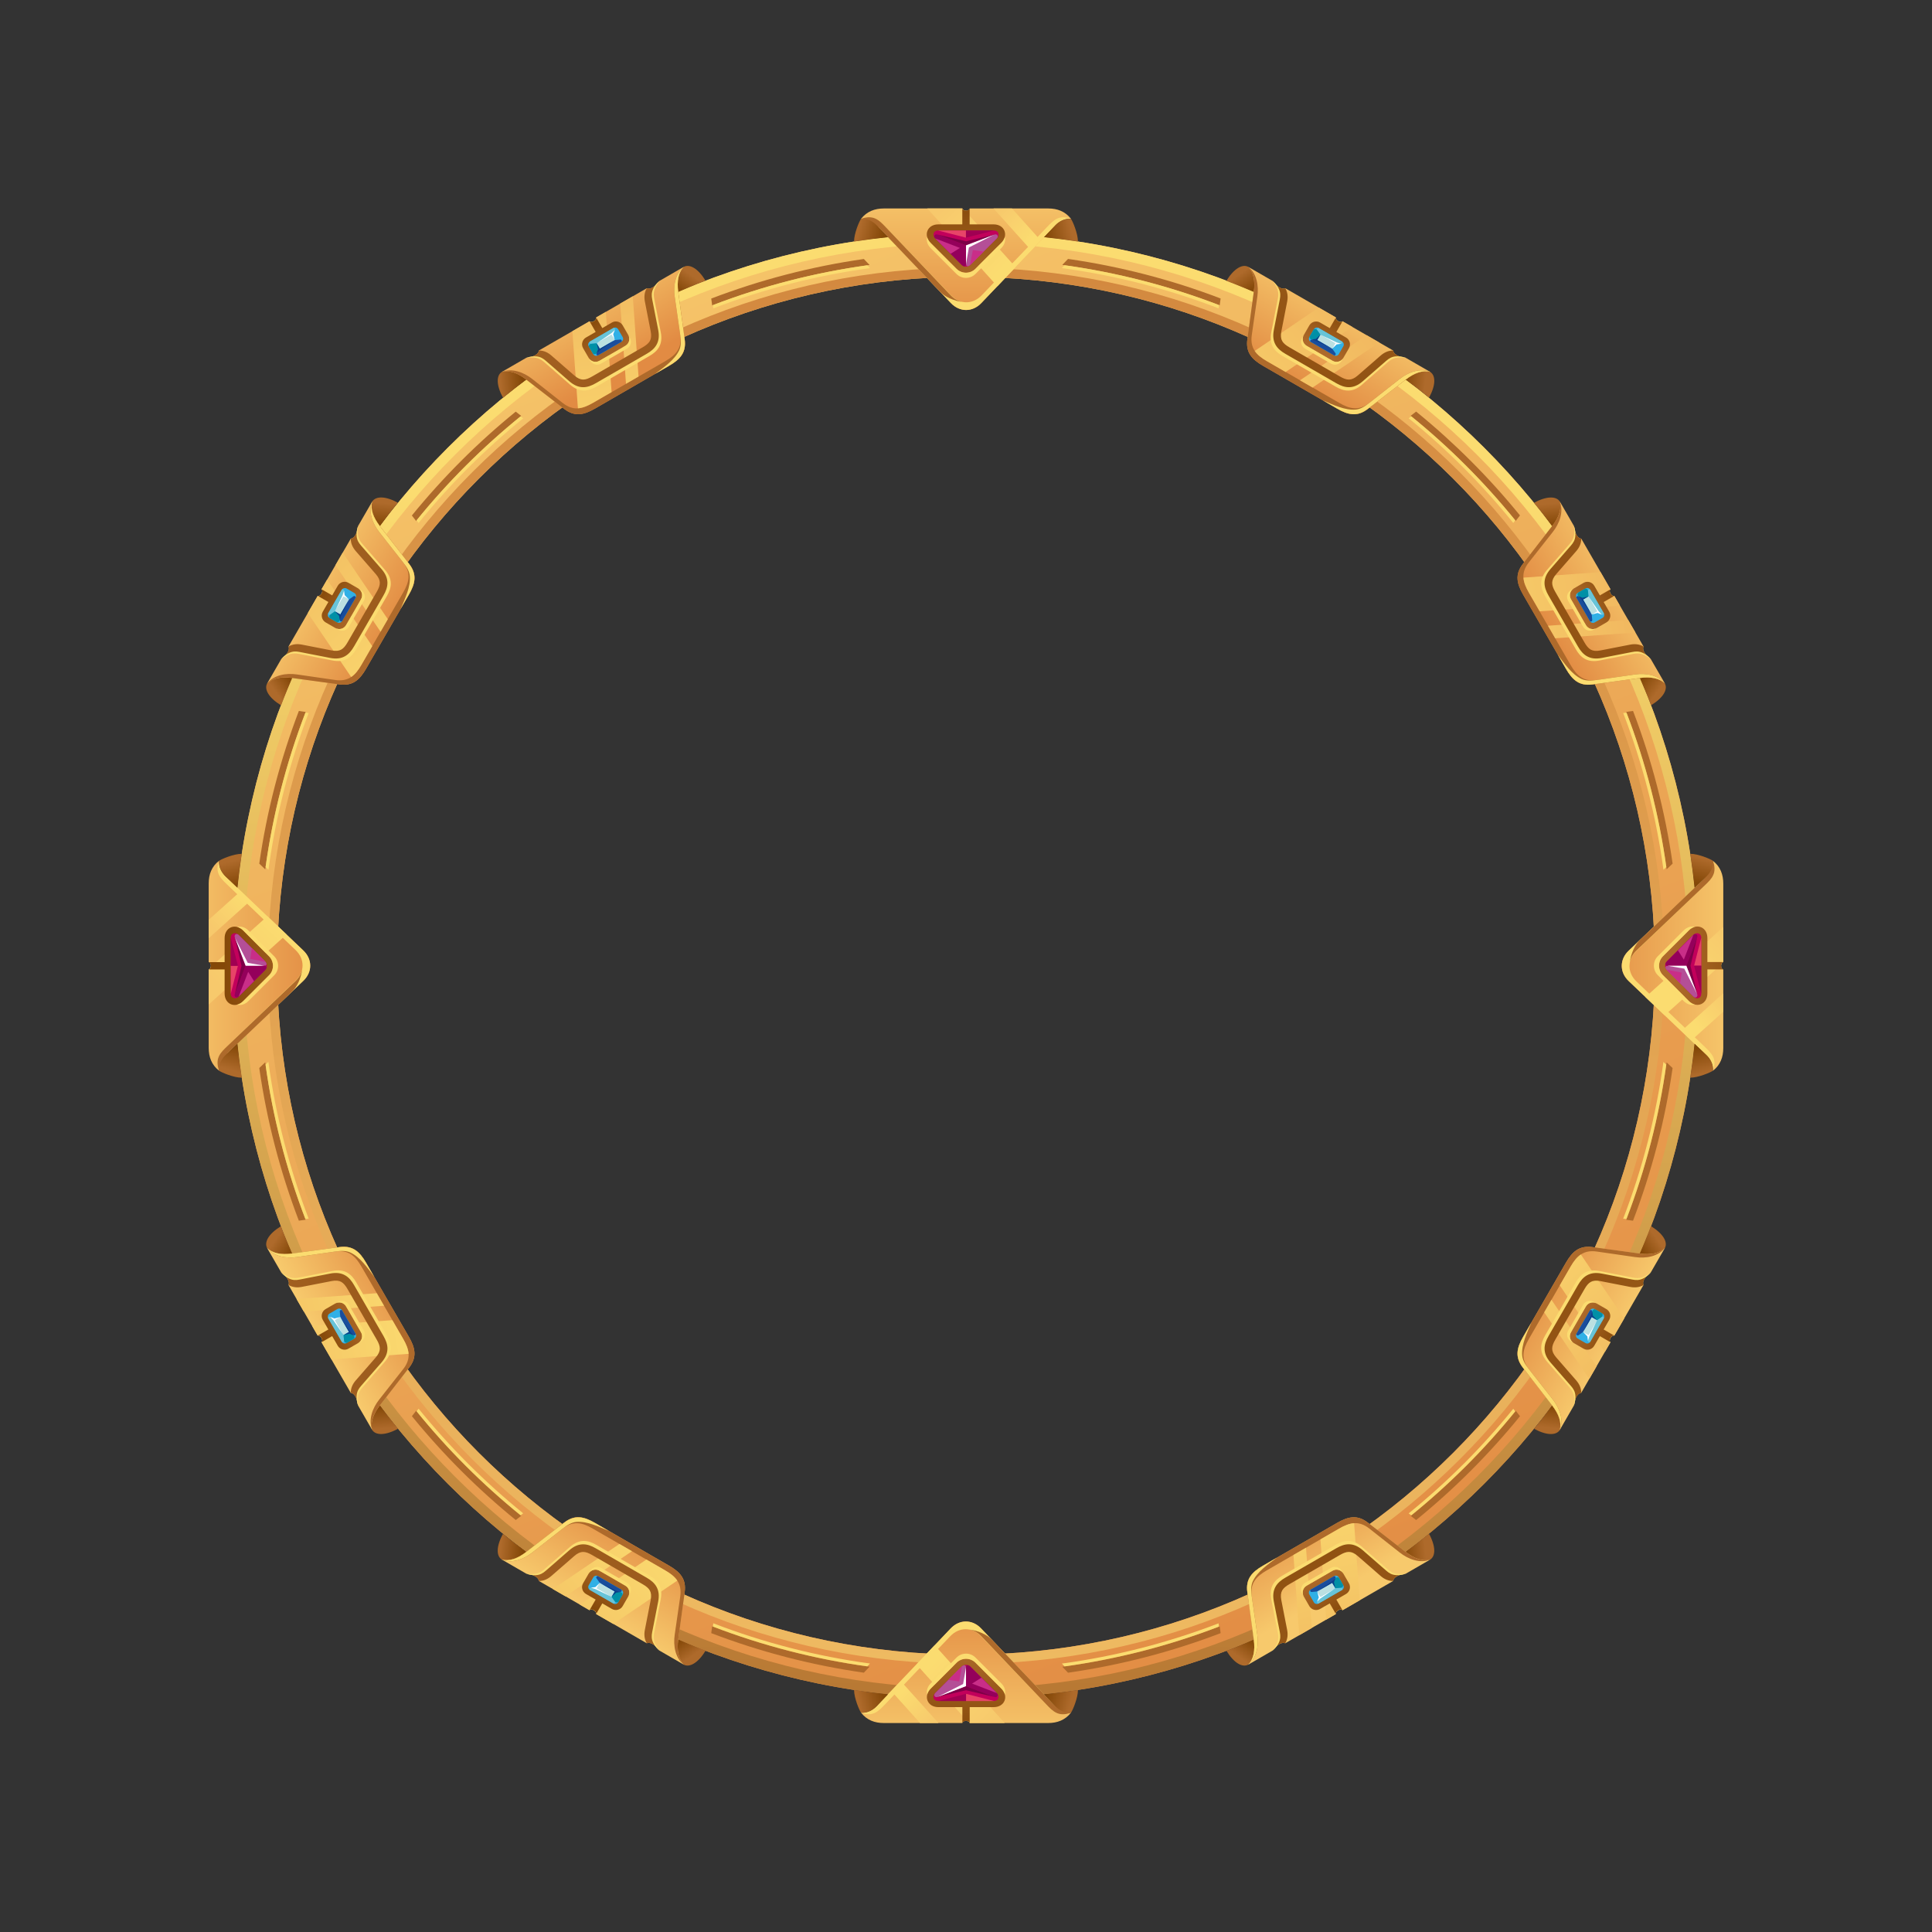 <?xml version="1.0" encoding="UTF-8"?>
<svg id="NFT_ANVIL" data-name="NFT ANVIL" xmlns="http://www.w3.org/2000/svg" xmlns:xlink="http://www.w3.org/1999/xlink" viewBox="0 0 850.39 850.39">
  <rect x="0" y="0" width="850.39" height="850.39" fill="#333333" stroke="none"/>
  <defs>
    <linearGradient id="GradientFill_1" data-name="GradientFill 1" x1="557.4" y1="752.31" x2="278.49" y2="61.97" gradientTransform="matrix(1, 0, 0, 1, 0, 0)" gradientUnits="userSpaceOnUse">
      <stop offset="0" stop-color="#e28b43"/>
      <stop offset="1" stop-color="#f7c96c"/>
    </linearGradient>
    <linearGradient id="GradientFill_4" data-name="GradientFill 4" x1="425.2" y1="216.23" x2="425.2" y2="823.52" gradientTransform="matrix(1, 0, 0, 1, 0, 0)" gradientUnits="userSpaceOnUse">
      <stop offset="0" stop-color="#fbdc70"/>
      <stop offset="1" stop-color="#ae6a2b"/>
    </linearGradient>
    <linearGradient id="GradientFill_5" data-name="GradientFill 5" x1="425.2" y1="-80.9" x2="425.2" y2="921.91" gradientTransform="matrix(1, 0, 0, 1, 0, 0)" gradientUnits="userSpaceOnUse">
      <stop offset="0" stop-color="#ca7934"/>
      <stop offset="1" stop-color="#f7c96c"/>
    </linearGradient>
    <linearGradient id="GradientFill_1-2" data-name="GradientFill 1" x1="425.21" y1="145.6" x2="425.21" y2="82.55" xlink:href="#GradientFill_1"/>
    <linearGradient id="GradientFill_7" data-name="GradientFill 7" x1="471.45" y1="101.47" x2="460.78" y2="104.13" gradientTransform="matrix(1, 0, 0, 1, 0, 0)" gradientUnits="userSpaceOnUse">
      <stop offset="0" stop-color="#ae6a2b"/>
      <stop offset="1" stop-color="#844808"/>
    </linearGradient>
    <linearGradient id="GradientFill_8" data-name="GradientFill 8" x1="441.21" y1="118.39" x2="414.21" y2="92.32" gradientTransform="matrix(1, 0, 0, 1, 0, 0)" gradientUnits="userSpaceOnUse">
      <stop offset="0" stop-color="#fbdc70"/>
      <stop offset="1" stop-color="#f7c96c"/>
    </linearGradient>
    <linearGradient id="GradientFill_8-2" data-name="GradientFill 8" x1="454.41" y1="105.5" x2="440.42" y2="91.99" xlink:href="#GradientFill_8"/>
    <linearGradient id="GradientFill_7-2" data-name="GradientFill 7" x1="425.18" y1="126.48" x2="425.18" y2="86.66" xlink:href="#GradientFill_7"/>
    <linearGradient id="GradientFill_7-3" data-name="GradientFill 7" x1="378.15" y1="101.26" x2="388.74" y2="104.1" xlink:href="#GradientFill_7"/>
    <linearGradient id="GradientFill_1-3" data-name="GradientFill 1" x1="699.68" y1="425.1" x2="762.72" y2="425.1" xlink:href="#GradientFill_1"/>
    <linearGradient id="GradientFill_7-4" data-name="GradientFill 7" x1="749.09" y1="472.46" x2="746.43" y2="461.79" xlink:href="#GradientFill_7"/>
    <linearGradient id="GradientFill_8-3" data-name="GradientFill 8" x1="735.57" y1="437.28" x2="761.65" y2="410.28" xlink:href="#GradientFill_8"/>
    <linearGradient id="GradientFill_8-4" data-name="GradientFill 8" x1="746.82" y1="452.19" x2="760.33" y2="438.2" xlink:href="#GradientFill_8"/>
    <linearGradient id="GradientFill_7-5" data-name="GradientFill 7" x1="736.75" y1="425.07" x2="776.56" y2="425.07" xlink:href="#GradientFill_7"/>
    <linearGradient id="GradientFill_7-6" data-name="GradientFill 7" x1="749.1" y1="377.74" x2="746.26" y2="388.33" xlink:href="#GradientFill_7"/>
    <linearGradient id="GradientFill_1-4" data-name="GradientFill 1" x1="425.18" y1="704.53" x2="425.18" y2="767.57" xlink:href="#GradientFill_1"/>
    <linearGradient id="GradientFill_7-7" data-name="GradientFill 7" x1="378.13" y1="748.91" x2="388.79" y2="746.25" xlink:href="#GradientFill_7"/>
    <linearGradient id="GradientFill_8-5" data-name="GradientFill 8" x1="409.95" y1="732.51" x2="436.95" y2="758.59" xlink:href="#GradientFill_8"/>
    <linearGradient id="GradientFill_8-6" data-name="GradientFill 8" x1="396.5" y1="745.17" x2="410.49" y2="758.68" xlink:href="#GradientFill_8"/>
    <linearGradient id="GradientFill_7-8" data-name="GradientFill 7" x1="425.21" y1="725.04" x2="425.21" y2="764.86" xlink:href="#GradientFill_7"/>
    <linearGradient id="GradientFill_7-9" data-name="GradientFill 7" x1="471.43" y1="748.69" x2="460.84" y2="745.85" xlink:href="#GradientFill_7"/>
    <linearGradient id="GradientFill_1-5" data-name="GradientFill 1" x1="140.75" y1="425.07" x2="77.71" y2="425.07" xlink:href="#GradientFill_1"/>
    <linearGradient id="GradientFill_7-10" data-name="GradientFill 7" x1="101.66" y1="379.14" x2="104.32" y2="389.8" xlink:href="#GradientFill_7"/>
    <linearGradient id="GradientFill_8-7" data-name="GradientFill 8" x1="121.45" y1="406.02" x2="95.38" y2="433.02" xlink:href="#GradientFill_8"/>
    <linearGradient id="GradientFill_8-8" data-name="GradientFill 8" x1="107.15" y1="394.28" x2="93.64" y2="408.27" xlink:href="#GradientFill_8"/>
    <linearGradient id="GradientFill_7-11" data-name="GradientFill 7" x1="138.19" y1="425.1" x2="98.38" y2="425.1" xlink:href="#GradientFill_7"/>
    <linearGradient id="GradientFill_7-12" data-name="GradientFill 7" x1="101.67" y1="471.02" x2="104.51" y2="460.42" xlink:href="#GradientFill_7"/>
    <linearGradient id="GradientFill_7-13" data-name="GradientFill 7" x1="220.26" y1="168.44" x2="229.85" y2="167.61" xlink:href="#GradientFill_7"/>
    <linearGradient id="GradientFill_7-14" data-name="GradientFill 7" x1="304.17" y1="120.99" x2="299.12" y2="128.2" xlink:href="#GradientFill_7"/>
    <linearGradient id="GradientFill_1-6" data-name="GradientFill 1" x1="274.08" y1="163.35" x2="251.01" y2="123.39" xlink:href="#GradientFill_1"/>
    <linearGradient id="GradientFill_6" data-name="GradientFill 6" x1="277.88" y1="213.87" x2="257.13" y2="107.1" gradientTransform="matrix(1, 0, 0, 1, 0, 0)" gradientUnits="userSpaceOnUse">
      <stop offset="0" stop-color="#fbdc70"/>
      <stop offset="1" stop-color="#f0b45e"/>
    </linearGradient>
    <linearGradient id="GradientFill_7-15" data-name="GradientFill 7" x1="270.4" y1="156.97" x2="260.36" y2="139.59" xlink:href="#GradientFill_7"/>
    <linearGradient id="GradientFill_7-16" data-name="GradientFill 7" x1="221.27" y1="71.87" x2="358.15" y2="308.96" xlink:href="#GradientFill_7"/>
    <linearGradient id="GradientFill_7-17" data-name="GradientFill 7" x1="168.45" y1="628.82" x2="167.61" y2="619.23" xlink:href="#GradientFill_7"/>
    <linearGradient id="GradientFill_7-18" data-name="GradientFill 7" x1="120.99" y1="546.04" x2="128.2" y2="551.08" xlink:href="#GradientFill_7"/>
    <linearGradient id="GradientFill_1-7" data-name="GradientFill 1" x1="181.41" y1="565.84" x2="141.45" y2="588.91" xlink:href="#GradientFill_1"/>
    <linearGradient id="GradientFill_6-2" data-name="GradientFill 6" x1="187.11" y1="577.63" x2="80.35" y2="598.38" xlink:href="#GradientFill_6"/>
    <linearGradient id="GradientFill_7-19" data-name="GradientFill 7" x1="158.68" y1="578.96" x2="141.3" y2="588.99" xlink:href="#GradientFill_7"/>
    <linearGradient id="GradientFill_7-20" data-name="GradientFill 7" x1="60.36" y1="635.72" x2="297.46" y2="498.83" xlink:href="#GradientFill_7"/>
    <linearGradient id="GradientFill_7-21" data-name="GradientFill 7" x1="627.35" y1="681.97" x2="617.76" y2="682.81" xlink:href="#GradientFill_7"/>
    <linearGradient id="GradientFill_7-22" data-name="GradientFill 7" x1="545.82" y1="729.65" x2="551" y2="722.52" xlink:href="#GradientFill_7"/>
    <linearGradient id="GradientFill_1-8" data-name="GradientFill 1" x1="562.29" y1="662.55" x2="585.37" y2="702.51" xlink:href="#GradientFill_1"/>
    <linearGradient id="GradientFill_6-3" data-name="GradientFill 6" x1="573.9" y1="647.84" x2="596.22" y2="752.87" xlink:href="#GradientFill_6"/>
    <linearGradient id="GradientFill_7-23" data-name="GradientFill 7" x1="580.26" y1="693.67" x2="590.3" y2="711.05" xlink:href="#GradientFill_7"/>
    <linearGradient id="GradientFill_7-24" data-name="GradientFill 7" x1="674.17" y1="856.32" x2="537.31" y2="619.27" xlink:href="#GradientFill_7"/>
    <linearGradient id="GradientFill_7-25" data-name="GradientFill 7" x1="681.98" y1="221.72" x2="682.82" y2="231.31" xlink:href="#GradientFill_7"/>
    <linearGradient id="GradientFill_7-26" data-name="GradientFill 7" x1="729.65" y1="304.39" x2="722.52" y2="299.21" xlink:href="#GradientFill_7"/>
    <linearGradient id="GradientFill_1-9" data-name="GradientFill 1" x1="680.61" y1="277.63" x2="720.57" y2="254.55" xlink:href="#GradientFill_1"/>
    <linearGradient id="GradientFill_6-4" data-name="GradientFill 6" x1="620.3" y1="280.9" x2="727.08" y2="260.15" xlink:href="#GradientFill_6"/>
    <linearGradient id="GradientFill_7-27" data-name="GradientFill 7" x1="695.38" y1="269.1" x2="712.76" y2="259.06" xlink:href="#GradientFill_7"/>
    <linearGradient id="GradientFill_7-28" data-name="GradientFill 7" x1="844.85" y1="182.8" x2="607.75" y2="319.69" xlink:href="#GradientFill_7"/>
    <linearGradient id="GradientFill_7-29" data-name="GradientFill 7" x1="121.02" y1="304.16" x2="128.23" y2="299.11" xlink:href="#GradientFill_7"/>
    <linearGradient id="GradientFill_7-30" data-name="GradientFill 7" x1="168.41" y1="221.41" x2="167.57" y2="230.95" xlink:href="#GradientFill_7"/>
    <linearGradient id="GradientFill_1-10" data-name="GradientFill 1" x1="171.85" y1="278.82" x2="131.91" y2="255.76" xlink:href="#GradientFill_1"/>
    <linearGradient id="GradientFill_6-5" data-name="GradientFill 6" x1="187.23" y1="310.33" x2="110.28" y2="221.81" xlink:href="#GradientFill_6"/>
    <linearGradient id="GradientFill_7-31" data-name="GradientFill 7" x1="157.68" y1="270.63" x2="140.29" y2="260.6" xlink:href="#GradientFill_7"/>
    <linearGradient id="GradientFill_7-32" data-name="GradientFill 7" x1="63.96" y1="216.53" x2="301.03" y2="353.4" xlink:href="#GradientFill_7"/>
    <linearGradient id="GradientFill_7-33" data-name="GradientFill 7" x1="304.21" y1="729.18" x2="299.16" y2="721.96" xlink:href="#GradientFill_7"/>
    <linearGradient id="GradientFill_7-34" data-name="GradientFill 7" x1="220.29" y1="681.77" x2="229.84" y2="682.6" xlink:href="#GradientFill_7"/>
    <linearGradient id="GradientFill_1-11" data-name="GradientFill 1" x1="283.62" y1="670.3" x2="260.56" y2="710.24" xlink:href="#GradientFill_1"/>
    <linearGradient id="GradientFill_6-6" data-name="GradientFill 6" x1="297.49" y1="674.31" x2="208.96" y2="751.27" xlink:href="#GradientFill_6"/>
    <linearGradient id="GradientFill_7-35" data-name="GradientFill 7" x1="271.41" y1="691.46" x2="261.37" y2="708.84" xlink:href="#GradientFill_7"/>
    <linearGradient id="GradientFill_7-36" data-name="GradientFill 7" x1="217.68" y1="784.51" x2="354.56" y2="547.44" xlink:href="#GradientFill_7"/>
    <linearGradient id="GradientFill_7-37" data-name="GradientFill 7" x1="729.67" y1="545.81" x2="722.45" y2="550.86" xlink:href="#GradientFill_7"/>
    <linearGradient id="GradientFill_7-38" data-name="GradientFill 7" x1="681.94" y1="628.47" x2="682.95" y2="618.93" xlink:href="#GradientFill_7"/>
    <linearGradient id="GradientFill_1-12" data-name="GradientFill 1" x1="671.07" y1="567.04" x2="711.01" y2="590.1" xlink:href="#GradientFill_1"/>
    <linearGradient id="GradientFill_6-7" data-name="GradientFill 6" x1="654.9" y1="532.04" x2="732.39" y2="618.09" xlink:href="#GradientFill_6"/>
    <linearGradient id="GradientFill_7-39" data-name="GradientFill 7" x1="694.37" y1="580.49" x2="711.76" y2="590.53" xlink:href="#GradientFill_7"/>
    <linearGradient id="GradientFill_7-40" data-name="GradientFill 7" x1="848.43" y1="669.44" x2="611.33" y2="532.55" xlink:href="#GradientFill_7"/>
    <linearGradient id="GradientFill_7-41" data-name="GradientFill 7" x1="545.85" y1="120.52" x2="550.91" y2="127.74" xlink:href="#GradientFill_7"/>
    <linearGradient id="GradientFill_7-42" data-name="GradientFill 7" x1="627.36" y1="168.21" x2="617.81" y2="167.21" xlink:href="#GradientFill_7"/>
    <linearGradient id="GradientFill_1-13" data-name="GradientFill 1" x1="571.84" y1="171.09" x2="594.91" y2="131.14" xlink:href="#GradientFill_1"/>
    <linearGradient id="GradientFill_6-8" data-name="GradientFill 6" x1="517.84" y1="206.34" x2="606.37" y2="129.38" xlink:href="#GradientFill_6"/>
    <linearGradient id="GradientFill_7-43" data-name="GradientFill 7" x1="581.27" y1="154.77" x2="591.3" y2="137.38" xlink:href="#GradientFill_7"/>
    <linearGradient id="GradientFill_7-44" data-name="GradientFill 7" x1="670.59" y1=".05" x2="533.72" y2="237.12" xlink:href="#GradientFill_7"/>
  </defs>
  <g id="Ring_1-2" data-name="Ring 1">
    <path d="M425.2,102.57c178.12,0,322.51,144.39,322.51,322.51s-144.39,322.51-322.51,322.51S102.68,603.21,102.68,425.09,247.08,102.57,425.2,102.57h0Zm0,19.28c-167.47,0-303.23,135.76-303.23,303.23s135.76,303.23,303.23,303.23,303.23-135.76,303.23-303.23S592.67,121.86,425.2,121.86Z" style="fill: url(#GradientFill_1); fill-rule: evenodd;"/>
    <path d="M425.2,102.57c178.12,0,322.51,144.39,322.51,322.51s-144.39,322.51-322.51,322.51c-178.12,0-322.51-144.39-322.51-322.51,0-178.12,144.39-322.51,322.51-322.51h0Zm0,4.44c-175.67,0-318.07,142.41-318.07,318.07,0,175.67,142.4,318.07,318.07,318.07,175.67,0,318.07-142.4,318.07-318.07,0-175.67-142.41-318.07-318.07-318.07Z" style="fill: url(#GradientFill_4); fill-rule: evenodd;"/>
    <path d="M425.2,117.8c169.71,0,307.29,137.58,307.29,307.29s-137.58,307.29-307.29,307.29S117.91,594.8,117.91,425.09,255.49,117.8,425.2,117.8h0Zm0,4.06c-167.47,0-303.23,135.76-303.23,303.23s135.76,303.23,303.23,303.23,303.23-135.76,303.23-303.23S592.67,121.86,425.2,121.86Z" style="fill: url(#GradientFill_5); fill-rule: evenodd;"/>
    <g>
      <path d="M471.4,96.29c-2.86-.23-5.33,1.26-6.89,2.9l-32.58,34.2c-3.88,4.07-9.51,4.07-13.39,0l-32.58-34.2c-1.56-1.64-4.07-3.13-6.93-2.9,2.54-3.25,6.05-4.53,10.01-4.53h34.54c0,.52,.72,.95,1.61,.95s1.61-.42,1.61-.95h34.62c3.96,0,7.44,1.29,9.97,4.53Z" style="fill: url(#GradientFill_1-2); fill-rule: evenodd;"/>
      <path d="M379.1,96.25c5.38-1.85,7.82,.64,10.76,3.71l28.76,30.05c1.95,2.04,4.34,3.05,6.73,3.05s4.78-1.02,6.73-3.05l28.76-30.05c2.96-3.09,5.38-5.6,10.57-3.66-2.86-.23-5.33,1.26-6.89,2.9l-32.58,34.2c-3.88,4.07-9.51,4.07-13.39,0l-32.58-34.2c-1.56-1.64-4.03-3.13-6.89-2.9l.03-.04Z" style="fill: #fbdc70; fill-rule: evenodd;"/>
      <path d="M471.36,96.29c.76,.94,3.13,6.54,3.1,10.02h-.01c-4.93-.76-9.91-1.39-14.91-1.92l4.14-4.37,.79-.83c1.56-1.64,4.03-3.13,6.89-2.9Z" style="fill: url(#GradientFill_7); fill-rule: evenodd;"/>
      <path d="M386.71,100.03l26.96,28.3h0c2.16,2.27,6.07,4.12,10.21,4.63h0c-1.93-.31-3.8-1.29-5.39-2.95l-28.63-30.05c-2.95-3.1-5.39-5.6-10.84-3.66-.02,.24,6.99,3.4,7.68,3.73Z" style="fill: #ae6a2b; fill-rule: evenodd;"/>
      <path d="M408.17,91.76l28.59,31.78,2.21,2.46,8.04-8.44-22.35-24.91c-.63-.13-1.09-.48-1.09-.89h-15.41Z" style="fill: url(#GradientFill_8); fill-rule: evenodd;"/>
      <polygon points="437.31 91.76 451.94 108.02 453.08 109.29 457.25 104.92 445.43 91.76 437.31 91.76" style="fill: url(#GradientFill_8-2); fill-rule: evenodd;"/>
      <path d="M425.18,120.04c-1.51,0-3.03-.57-4.16-1.71l-10.43-10.43-.94-.94c-3.37-3.37-1.54-8.2,3.35-8.2h10.57v-7.01c0,.52,.72,.95,1.61,.95s1.61-.42,1.61-.95v7.01h10.55c4.89,0,6.72,4.83,3.35,8.2l-.94,.94-10.43,10.43c-1.13,1.13-2.65,1.7-4.16,1.71Z" style="fill: url(#GradientFill_7-2); fill-rule: evenodd;"/>
      <path d="M425.18,122.31c-1.51,0-3.03-.57-4.16-1.71l-10.43-10.43-.94-.94c-1.53-1.53-1.99-3.37-1.57-4.92,.23,.91,.75,1.82,1.57,2.65l.94,.94,10.43,10.43c1.13,1.13,2.65,1.7,4.16,1.71,1.51,0,3.03-.57,4.16-1.71l10.43-10.43,.94-.94c.83-.83,1.34-1.74,1.57-2.65,.42,1.55-.04,3.38-1.57,4.92l-.94,.94-10.43,10.43c-1.13,1.13-2.65,1.7-4.16,1.71Z" style="fill: #fbdc70; fill-rule: evenodd;"/>
      <path d="M438.78,104.93l-11.64,11.64c-.53,.53-1.24,.8-1.94,.79-.7,0-1.41-.25-1.94-.79l-11.64-11.64c-1.35-1.35-.8-3.47,1.24-3.47h24.69c2.04,0,2.59,2.12,1.24,3.47Z" style="fill: #c2005b; fill-rule: evenodd;"/>
      <path d="M438.78,104.93l-11.64,11.64c-.2,.2-.42,.36-.65,.48-.72,.38-1.29,0-1.29-.78v-8.27l12.45-4.74c1.32-.5,1.97,.83,1.13,1.67Z" style="fill: #b44f97; fill-rule: evenodd;"/>
      <path d="M411.61,104.93l11.64,11.64c.2,.2,.41,.36,.65,.48,.72,.38,1.29,0,1.29-.78v-8.27l-12.45-4.74c-1.32-.5-1.97,.83-1.13,1.67Z" style="fill: #94005b; fill-rule: evenodd;"/>
      <polygon points="425.2 108 412.75 103.26 425.2 106.2 437.65 103.26 425.2 108" style="fill: #7d0048; fill-rule: evenodd;"/>
      <polygon points="426.47 108.93 437.65 103.26 425.2 108 425.2 116.27 426.47 108.93" style="fill: #fff; fill-rule: evenodd;"/>
      <polygon points="412.85 101.46 425.19 101.46 425.18 104.61 412.85 101.46" style="fill: #e74468; fill-rule: evenodd;"/>
      <polygon points="437.51 101.46 425.17 101.46 425.18 104.61 437.51 101.46" style="fill: #a00052; fill-rule: evenodd;"/>
      <polygon points="426.9 116.78 428.21 110.05 432.96 110.75 426.9 116.78" style="fill: #c92e88; fill-rule: evenodd;"/>
      <polygon points="411.61 104.93 422.52 109.13 418.41 111.72 411.61 104.93" style="fill: #c92e88; fill-rule: evenodd;"/>
      <path d="M379.02,96.29c-.76,.94-3.13,6.54-3.1,10.02h.01c4.93-.76,9.9-1.39,14.91-1.92l-4.14-4.37-.79-.83c-1.56-1.64-4.03-3.13-6.89-2.9Z" style="fill: url(#GradientFill_7-3); fill-rule: evenodd;"/>
    </g>
    <g>
      <path d="M753.99,471.29c.23-2.86-1.26-5.33-2.9-6.89l-34.2-32.58c-4.07-3.88-4.07-9.51,0-13.39l34.2-32.58c1.64-1.56,3.13-4.07,2.9-6.93,3.25,2.54,4.53,6.05,4.53,10.02v34.54c-.52,0-.95,.72-.95,1.61s.42,1.61,.95,1.61v34.62c0,3.96-1.29,7.44-4.53,9.97Z" style="fill: url(#GradientFill_1-3); fill-rule: evenodd;"/>
      <path d="M754.04,378.99c1.85,5.38-.64,7.82-3.71,10.76l-30.05,28.76c-2.04,1.95-3.05,4.34-3.05,6.73s1.02,4.78,3.05,6.73l30.05,28.76c3.09,2.96,5.6,5.38,3.66,10.57,.23-2.86-1.26-5.33-2.9-6.89l-34.2-32.58c-4.07-3.88-4.07-9.51,0-13.39l34.2-32.58c1.64-1.56,3.13-4.03,2.9-6.89l.04,.03Z" style="fill: #fbdc70; fill-rule: evenodd;"/>
      <path d="M753.99,471.25c-.94,.76-6.54,3.13-10.02,3.1h0c.76-4.94,1.39-9.92,1.92-14.92l4.37,4.14,.83,.79c1.64,1.56,3.13,4.03,2.9,6.89Z" style="fill: url(#GradientFill_7-4); fill-rule: evenodd;"/>
      <path d="M750.26,386.6l-28.3,26.96h0c-2.27,2.16-4.12,6.08-4.63,10.22h0c.31-1.93,1.29-3.8,2.95-5.39l30.05-28.63c3.09-2.95,5.6-5.39,3.66-10.84-.24-.02-3.4,6.99-3.73,7.68Z" style="fill: #ae6a2b; fill-rule: evenodd;"/>
      <path d="M758.52,408.06l-31.78,28.59-2.46,2.21,8.44,8.04,24.91-22.35c.13-.63,.48-1.08,.89-1.08v-15.42Z" style="fill: url(#GradientFill_8-3); fill-rule: evenodd;"/>
      <polygon points="758.52 437.2 742.26 451.83 740.99 452.97 745.36 457.14 758.52 445.32 758.52 437.2" style="fill: url(#GradientFill_8-4); fill-rule: evenodd;"/>
      <path d="M730.24,425.07c0-1.51,.57-3.03,1.71-4.16l10.43-10.43,.94-.94c3.37-3.37,8.2-1.54,8.2,3.35v10.57h7.01c-.52,0-.95,.72-.95,1.61s.42,1.61,.95,1.61h-7.01v10.55c0,4.89-4.83,6.72-8.2,3.35l-.94-.94-10.43-10.43c-1.13-1.13-1.7-2.65-1.71-4.16Z" style="fill: url(#GradientFill_7-5); fill-rule: evenodd;"/>
      <path d="M727.98,425.07c0-1.51,.57-3.03,1.71-4.16l10.43-10.43,.94-.94c1.53-1.53,3.37-1.99,4.92-1.57-.91,.23-1.82,.75-2.65,1.57l-.94,.94-10.43,10.43c-1.13,1.13-1.7,2.65-1.71,4.16,0,1.51,.57,3.03,1.71,4.16l10.43,10.43,.94,.94c.83,.83,1.74,1.34,2.65,1.57-1.55,.42-3.38-.04-4.92-1.57l-.94-.94-10.43-10.43c-1.13-1.13-1.7-2.65-1.71-4.16Z" style="fill: #fbdc70; fill-rule: evenodd;"/>
      <path d="M745.35,438.67l-11.64-11.64c-.53-.53-.8-1.24-.79-1.94,0-.7,.25-1.41,.79-1.94l11.64-11.64c1.35-1.35,3.47-.8,3.47,1.24v24.69c0,2.04-2.12,2.59-3.47,1.24Z" style="fill: #c2005b; fill-rule: evenodd;"/>
      <path d="M745.35,438.67l-11.64-11.64c-.2-.2-.36-.42-.48-.65-.38-.72,0-1.29,.78-1.29h8.27l4.74,12.45c.5,1.32-.83,1.97-1.67,1.13Z" style="fill: #b44f97; fill-rule: evenodd;"/>
      <path d="M745.35,411.5l-11.64,11.64c-.2,.19-.36,.42-.48,.65-.38,.72,0,1.29,.78,1.29h8.27l4.74-12.45c.5-1.32-.83-1.97-1.67-1.13Z" style="fill: #94005b; fill-rule: evenodd;"/>
      <polygon points="742.28 425.09 747.02 412.64 744.09 425.09 747.02 437.54 742.28 425.09" style="fill: #7d0048; fill-rule: evenodd;"/>
      <polygon points="741.35 426.36 747.02 437.54 742.28 425.09 734.01 425.09 741.35 426.36" style="fill: #fff; fill-rule: evenodd;"/>
      <polygon points="748.83 412.74 748.83 425.08 745.67 425.07 748.83 412.74" style="fill: #e74468; fill-rule: evenodd;"/>
      <polygon points="748.83 437.4 748.83 425.06 745.67 425.07 748.83 437.4" style="fill: #a00052; fill-rule: evenodd;"/>
      <polygon points="733.5 426.79 740.23 428.1 739.53 432.85 733.5 426.79" style="fill: #c92e88; fill-rule: evenodd;"/>
      <polygon points="745.35 411.5 741.16 422.41 738.56 418.3 745.35 411.5" style="fill: #c92e88; fill-rule: evenodd;"/>
      <path d="M753.99,378.91c-.94-.76-6.54-3.13-10.02-3.1h0c.76,4.95,1.39,9.92,1.92,14.92l4.37-4.14,.83-.79c1.64-1.56,3.13-4.03,2.9-6.89Z" style="fill: url(#GradientFill_7-6); fill-rule: evenodd;"/>
    </g>
    <g>
      <path d="M379,753.88c2.86,.23,5.33-1.26,6.89-2.9l32.58-34.2c3.88-4.07,9.51-4.07,13.39,0l32.58,34.2c1.56,1.64,4.07,3.13,6.93,2.9-2.54,3.25-6.05,4.53-10.01,4.53h-34.54c0-.52-.72-.95-1.61-.95s-1.61,.42-1.61,.95h-34.62c-3.96,0-7.44-1.29-9.97-4.54Z" style="fill: url(#GradientFill_1-4); fill-rule: evenodd;"/>
      <path d="M471.29,753.92c-5.38,1.85-7.82-.64-10.76-3.71l-28.76-30.05c-1.95-2.04-4.34-3.05-6.73-3.05s-4.78,1.02-6.73,3.05l-28.76,30.05c-2.96,3.09-5.38,5.6-10.57,3.66,2.86,.23,5.33-1.26,6.89-2.9l32.58-34.2c3.88-4.07,9.51-4.07,13.39,0l32.58,34.2c1.56,1.64,4.03,3.13,6.89,2.9l-.03,.04Z" style="fill: #fbdc70; fill-rule: evenodd;"/>
      <path d="M379.03,753.88c-.76-.94-3.13-6.54-3.1-10.02h.01c4.93,.76,9.91,1.39,14.91,1.92l-4.14,4.37-.79,.83c-1.56,1.64-4.03,3.13-6.89,2.9Z" style="fill: url(#GradientFill_7-7); fill-rule: evenodd;"/>
      <path d="M463.69,750.15l-26.96-28.3h0c-2.16-2.27-6.07-4.12-10.21-4.63h0c1.93,.31,3.8,1.29,5.39,2.95l28.63,30.05c2.95,3.1,5.39,5.6,10.84,3.66,.02-.24-6.99-3.4-7.68-3.73Z" style="fill: #ae6a2b; fill-rule: evenodd;"/>
      <path d="M442.23,758.41l-28.59-31.78-2.21-2.46-8.04,8.44,22.35,24.91c.63,.13,1.09,.48,1.09,.89h15.41Z" style="fill: url(#GradientFill_8-5); fill-rule: evenodd;"/>
      <polygon points="413.08 758.41 398.46 742.15 397.31 740.88 393.15 745.25 404.96 758.41 413.08 758.41" style="fill: url(#GradientFill_8-6); fill-rule: evenodd;"/>
      <path d="M425.21,730.13c1.51,0,3.03,.57,4.16,1.71l10.43,10.43,.94,.94c3.37,3.37,1.54,8.2-3.35,8.2h-10.57v7.01c0-.52-.72-.95-1.61-.95s-1.61,.42-1.61,.95v-7.01h-10.55c-4.89,0-6.72-4.83-3.35-8.2l.94-.94,10.43-10.43c1.13-1.13,2.65-1.7,4.16-1.71Z" style="fill: url(#GradientFill_7-8); fill-rule: evenodd;"/>
      <path d="M425.21,727.87c1.51,0,3.03,.57,4.16,1.71l10.43,10.43,.94,.94c1.53,1.53,1.99,3.37,1.57,4.92-.23-.91-.75-1.82-1.57-2.65l-.94-.94-10.43-10.43c-1.13-1.13-2.65-1.7-4.16-1.71-1.51,0-3.03,.57-4.16,1.71l-10.43,10.43-.94,.94c-.83,.83-1.34,1.74-1.57,2.65-.42-1.55,.04-3.38,1.57-4.92l.94-.94,10.43-10.43c1.13-1.14,2.65-1.7,4.16-1.71Z" style="fill: #fbdc70; fill-rule: evenodd;"/>
      <path d="M411.61,745.24l11.64-11.64c.53-.53,1.24-.8,1.94-.79,.7,0,1.41,.25,1.94,.79l11.64,11.64c1.35,1.35,.8,3.47-1.24,3.47h-24.69c-2.04,0-2.59-2.12-1.24-3.47Z" style="fill: #c2005b; fill-rule: evenodd;"/>
      <path d="M411.61,745.24l11.64-11.64c.2-.2,.41-.36,.65-.48,.72-.38,1.29,0,1.29,.78v8.27l-12.45,4.74c-1.32,.5-1.97-.83-1.13-1.66Z" style="fill: #b44f97; fill-rule: evenodd;"/>
      <path d="M438.78,745.24l-11.64-11.64c-.2-.2-.42-.36-.65-.48-.72-.38-1.29,0-1.29,.78v8.27l12.45,4.74c1.32,.5,1.97-.83,1.13-1.66Z" style="fill: #94005b; fill-rule: evenodd;"/>
      <polygon points="425.2 742.17 437.65 746.91 425.2 743.98 412.75 746.91 425.2 742.17" style="fill: #7d0048; fill-rule: evenodd;"/>
      <polygon points="423.92 741.24 412.75 746.91 425.2 742.17 425.2 733.9 423.92 741.24" style="fill: #fff; fill-rule: evenodd;"/>
      <polygon points="437.54 748.72 425.2 748.72 425.21 745.56 437.54 748.72" style="fill: #e74468; fill-rule: evenodd;"/>
      <polygon points="412.88 748.72 425.22 748.72 425.21 745.56 412.88 748.72" style="fill: #a00052; fill-rule: evenodd;"/>
      <polygon points="423.49 733.39 422.18 740.12 417.43 739.42 423.49 733.39" style="fill: #c92e88; fill-rule: evenodd;"/>
      <polygon points="438.79 745.24 427.87 741.05 431.98 738.45 438.79 745.24" style="fill: #c92e88; fill-rule: evenodd;"/>
      <path d="M471.37,753.88c.76-.94,3.13-6.54,3.1-10.02h-.01c-4.93,.76-9.91,1.39-14.91,1.92l4.14,4.37,.79,.83c1.56,1.64,4.03,3.13,6.89,2.9Z" style="fill: url(#GradientFill_7-9); fill-rule: evenodd;"/>
    </g>
    <g>
      <path d="M96.4,378.89c-.23,2.86,1.27,5.33,2.9,6.89l34.19,32.58c4.07,3.88,4.07,9.51,0,13.39l-34.2,32.58c-1.64,1.56-3.13,4.07-2.9,6.93-3.25-2.54-4.53-6.05-4.53-10.02v-34.54c.52,0,.95-.72,.95-1.61s-.42-1.61-.95-1.61v-34.62c0-3.96,1.29-7.44,4.53-9.97Z" style="fill: url(#GradientFill_1-5); fill-rule: evenodd;"/>
      <path d="M96.36,471.18c-1.85-5.38,.64-7.82,3.71-10.76l30.05-28.76c2.04-1.95,3.05-4.34,3.05-6.73s-1.02-4.78-3.05-6.73l-30.05-28.76c-3.09-2.96-5.6-5.38-3.66-10.57-.23,2.86,1.26,5.33,2.9,6.89l34.19,32.58c4.07,3.88,4.07,9.51,0,13.39l-34.2,32.58c-1.64,1.56-3.13,4.03-2.9,6.89l-.04-.03Z" style="fill: #fbdc70; fill-rule: evenodd;"/>
      <path d="M96.4,378.92c.94-.76,6.54-3.13,10.02-3.1h0c-.76,4.94-1.39,9.92-1.92,14.92l-4.37-4.14-.83-.79c-1.64-1.56-3.13-4.03-2.9-6.89Z" style="fill: url(#GradientFill_7-10); fill-rule: evenodd;"/>
      <path d="M100.14,463.58l28.3-26.96h0c2.27-2.16,4.12-6.07,4.63-10.21h0c-.31,1.93-1.29,3.8-2.95,5.39l-30.05,28.63c-3.09,2.95-5.6,5.39-3.66,10.84,.24,.02,3.4-6.99,3.73-7.68Z" style="fill: #ae6a2b; fill-rule: evenodd;"/>
      <path d="M91.87,442.12l31.78-28.59,2.46-2.21-8.44-8.04-24.91,22.35c-.13,.63-.48,1.09-.89,1.09v15.42Z" style="fill: url(#GradientFill_8-7); fill-rule: evenodd;"/>
      <polygon points="91.87 412.97 108.13 398.35 109.4 397.2 105.03 393.04 91.87 404.85 91.87 412.97" style="fill: url(#GradientFill_8-8); fill-rule: evenodd;"/>
      <path d="M120.15,425.1c0,1.51-.57,3.03-1.71,4.16l-10.43,10.43-.94,.94c-3.37,3.37-8.2,1.54-8.2-3.35v-10.57h-7.01c.52,0,.95-.72,.95-1.61s-.42-1.61-.95-1.61h7.01v-10.55c0-4.89,4.83-6.72,8.2-3.35l.94,.94,10.43,10.43c1.13,1.13,1.7,2.65,1.71,4.16Z" style="fill: url(#GradientFill_7-11); fill-rule: evenodd;"/>
      <path d="M122.42,425.1c0,1.51-.57,3.03-1.71,4.16l-10.43,10.43-.94,.94c-1.53,1.53-3.37,1.99-4.92,1.57,.91-.23,1.82-.75,2.65-1.57l.94-.94,10.43-10.43c1.13-1.13,1.7-2.65,1.71-4.16,0-1.51-.57-3.03-1.71-4.16l-10.43-10.43-.94-.94c-.83-.83-1.74-1.34-2.65-1.57,1.55-.42,3.38,.04,4.92,1.57l.94,.94,10.43,10.43c1.13,1.13,1.7,2.65,1.71,4.16Z" style="fill: #fbdc70; fill-rule: evenodd;"/>
      <path d="M105.04,411.5l11.64,11.64c.53,.53,.8,1.24,.79,1.94,0,.7-.25,1.41-.79,1.94l-11.64,11.64c-1.35,1.35-3.47,.8-3.47-1.24v-24.69c0-2.04,2.12-2.59,3.47-1.24Z" style="fill: #c2005b; fill-rule: evenodd;"/>
      <path d="M105.04,411.5l11.64,11.64c.2,.2,.36,.42,.48,.65,.38,.72,0,1.29-.78,1.29h-8.27l-4.74-12.45c-.5-1.32,.83-1.97,1.67-1.13Z" style="fill: #b44f97; fill-rule: evenodd;"/>
      <path d="M105.04,438.67l11.64-11.64c.2-.19,.36-.42,.48-.65,.38-.72,0-1.29-.78-1.29h-8.27l-4.74,12.45c-.5,1.32,.83,1.97,1.67,1.13Z" style="fill: #94005b; fill-rule: evenodd;"/>
      <polygon points="108.11 425.09 103.37 437.54 106.31 425.09 103.37 412.64 108.11 425.09" style="fill: #7d0048; fill-rule: evenodd;"/>
      <polygon points="109.04 423.81 103.37 412.64 108.11 425.09 116.38 425.09 109.04 423.81" style="fill: #fff; fill-rule: evenodd;"/>
      <polygon points="101.57 437.43 101.57 425.09 104.72 425.1 101.57 437.43" style="fill: #e74468; fill-rule: evenodd;"/>
      <polygon points="101.57 412.77 101.57 425.11 104.72 425.1 101.57 412.77" style="fill: #a00052; fill-rule: evenodd;"/>
      <polygon points="116.89 423.38 110.16 422.07 110.86 417.32 116.89 423.38" style="fill: #c92e88; fill-rule: evenodd;"/>
      <polygon points="105.04 438.68 109.24 427.76 111.83 431.87 105.04 438.68" style="fill: #c92e88; fill-rule: evenodd;"/>
      <path d="M96.4,471.26c.94,.76,6.54,3.13,10.02,3.1h0c-.76-4.95-1.39-9.92-1.92-14.92l-4.37,4.14-.83,.79c-1.64,1.56-3.13,4.03-2.9,6.89Z" style="fill: url(#GradientFill_7-12); fill-rule: evenodd;"/>
    </g>
    <g>
      <path d="M229.8,160.85l-8.96,2.87c-2.39,1.55-2.47,5.79,.57,11.37,3.98-3.25,8.05-6.39,12.19-9.45l-3.81-4.79Z" style="fill: url(#GradientFill_7-13); fill-rule: evenodd;"/>
      <path d="M294.07,123.75l6.96-6.32c2.54-1.3,6.21,.69,9.52,6.11-4.81,1.82-9.52,3.84-14.24,5.9l-2.24-5.69Z" style="fill: url(#GradientFill_7-14); fill-rule: evenodd;"/>
      <path d="M220.84,163.73l10.8-6.24c1-.33,1.92-.53,2.79-.62,1.89-.72,2.63-1.61,2.78-2.6l22.27-12.85c.26,.45,1.13,.45,1.93-.02,.8-.46,1.24-1.21,.98-1.66l22.27-12.86c.93,.36,2.08,.17,3.64-1.11,.51-.71,1.15-1.41,1.93-2.11l10.8-6.24c-2.44,2.38-3.14,6.32-2.5,11.04l2.84,20.88c.79,5.81-2.01,8.85-6.88,11.67l-16.31,9.42-16.31,9.42c-4.87,2.81-8.91,3.71-13.54,.13l-16.67-12.9c-3.76-2.91-7.52-4.28-10.81-3.35Z" style="fill: url(#GradientFill_1-6); fill-rule: evenodd;"/>
      <path d="M301.03,117.43h0c-2.44,2.38-3.14,6.32-2.5,11.04l2.84,20.88c.79,5.81-2.01,8.85-6.88,11.67l-16.31,9.42-16.31,9.42c-4.87,2.81-8.91,3.71-13.54,.13l-16.67-12.9c-3.76-2.91-7.52-4.28-10.81-3.35,4.55-1.86,9.71,.15,13.41,3.06l13.39,10.55c4.59,3.61,8.54,2.76,13.3,.02l15.92-9.19,15.92-9.19c4.76-2.75,7.47-5.74,6.63-11.52l-2.44-16.87c-.67-4.66,.17-10.13,4.06-13.14Z" style="fill: #ae6a2b; fill-rule: evenodd;"/>
      <path d="M301.03,117.43h0c-2.44,2.38-3.14,6.32-2.5,11.04l2.84,20.88c.79,5.81-2.01,8.85-6.88,11.67l-6.19,3.58c3.8-2.87,8.64-6.11,10.66-10.45,.92-1.98,.8-4.33,.46-6.71l-2.44-16.87c-.67-4.66,.17-10.13,4.06-13.14Z" style="fill: #fbdc70; fill-rule: evenodd;"/>
      <path d="M278.53,130.42l2.53,35.31-4.21,2.43-1.32,.76-2.54-35.31,5.52-3.19h0Zm-26.6,15.36l7.55-4.36c.26,.46,1.13,.45,1.93-.02,.8-.46,1.24-1.21,.98-1.66l4.27-2.47,2.54,35.31-8.26,4.77c-2.33,1.34-4.46,2.23-6.57,2.37l-2.44-33.94Z" style="fill: url(#GradientFill_6); fill-rule: evenodd;"/>
      <path d="M257.92,148.57l4.27-2.47-2.7-4.68c.26,.45,1.13,.45,1.93-.02,.8-.46,1.24-1.21,.98-1.66l2.7,4.68,4.27-2.47c1.64-.95,3.76-.38,4.71,1.26l2.47,4.28c.95,1.64,.38,3.76-1.26,4.71l-11.45,6.61c-1.64,.95-3.76,.38-4.71-1.26l-2.47-4.28c-.95-1.64-.38-3.76,1.26-4.71Z" style="fill: url(#GradientFill_7-15); fill-rule: evenodd;"/>
      <path d="M276.55,147.5l.71,1.24c.95,1.64,.38,3.76-1.26,4.71l-11.45,6.61c-1.64,.95-3.76,.38-4.71-1.26l-.71-1.24c.95,1.64,3.07,2.21,4.71,1.26l11.45-6.61c1.64-.95,2.21-3.07,1.26-4.71Z" style="fill: #fbdc70; fill-rule: evenodd;"/>
      <path d="M260.62,146.88h11.95c.83,0,1.51,.68,1.51,1.51v4c0,.83-.68,1.51-1.51,1.51h-11.95c-.83,0-1.51-.68-1.51-1.51v-4c0-.83,.68-1.51,1.51-1.51Z" transform="translate(-39.48 153.45) rotate(-30)" style="fill: #31b0e6;"/>
      <path d="M273.53,150.44l-4.42,2.55-1.5,.87-4.42,2.55c-.28,.16-1.01-.36-.6-.94l1.41-1.99,3.3-1.9,3.3-1.9,2.43-.23c.71-.07,.79,.83,.51,.99Z" style="fill: #194d9c; fill-rule: evenodd;"/>
      <path d="M270.02,144.36l-4.42,2.55-1.5,.87-4.42,2.55c-.28,.16-.2,1.05,.51,.99l2.43-.23,3.3-1.9,3.3-1.9,1.41-1.99c.41-.59-.32-1.1-.6-.94Z" style="fill: #68c4d8; fill-rule: evenodd;"/>
      <rect x="262.79" y="149.01" width="7.62" height="2.75" transform="translate(-39.48 153.44) rotate(-30)" style="fill: #bbe0e1;"/>
      <polygon points="262.61 151.1 269.17 147.32 270.59 149.68 269.91 147.07 270.66 145.25 269.15 146.61 262.61 151.1" style="fill: #fff; fill-rule: evenodd;"/>
      <path d="M263.3,152.29l-.69-1.19-2.43,.23c-.67,.06-1.19,.86-.93,1.3l.87,1.5,.87,1.5c.25,.44,1.2,.39,1.59-.16l1.41-1.99-.69-1.19Z" style="fill: #0090a6; fill-rule: evenodd;"/>
      <polygon points="270.55 149.7 263.99 153.49 262.61 151.1 263.25 153.74 262.5 155.56 264.01 154.19 270.55 149.7" style="fill: #0c3f8a; fill-rule: evenodd;"/>
      <path d="M237.52,155.75c2.07,.02,3.85,.79,5.53,2.26l10.02,8.73c1.45,1.26,2.69,1.79,3.86,1.81,1.21,.02,2.5-.49,3.93-1.32l11.6-6.7,11.6-6.7c1.43-.83,2.52-1.68,3.11-2.74,.57-1.02,.73-2.37,.36-4.25l-2.55-13.04c-.43-2.19-.21-4.12,.81-5.92,.93,.36,2.88-2.94,4.45-4.21-3.15,4-2.59,6.26-2.14,8.56l2.74,13.97c.53,2.72,.23,4.8-.73,6.53-.94,1.69-2.44,2.92-4.35,4.02l-11.6,6.7-11.6,6.7c-1.91,1.1-3.73,1.79-5.66,1.76-1.97-.03-3.92-.81-6.02-2.63l-10.73-9.36c-1.77-1.54-3.45-3.16-8.49-2.42,1.89-.72,5.72-.75,5.87-1.74Z" style="fill: #fbdc70; fill-rule: evenodd;"/>
      <path d="M237.22,154.27c2.07,.02,3.85,.79,5.53,2.26l10.02,8.73c1.45,1.26,2.69,1.79,3.86,1.81,1.21,.02,2.5-.49,3.93-1.32l11.19-6.46,11.19-6.46c1.43-.83,2.52-1.68,3.11-2.74,.57-1.02,.73-2.37,.36-4.25l-2.55-13.04c-.43-2.19-.21-4.12,.81-5.92,.93,.36,2.08,.17,3.64-1.11-.31,.44-.57,.88-.78,1.32-.8,1.67-.78,3.03-.44,4.76l2.62,13.35c.53,2.72,.23,4.8-.73,6.53-.94,1.69-2.44,2.92-4.35,4.02l-11.19,6.46-11.19,6.46c-1.91,1.1-3.73,1.79-5.66,1.76-1.97-.03-3.92-.81-6.02-2.63l-10.26-8.94c-1.33-1.16-2.49-1.86-4.34-2-.49-.04-1-.03-1.53,.02,1.89-.72,2.63-1.61,2.78-2.6Z" style="fill: url(#GradientFill_7-16); fill-rule: evenodd;"/>
    </g>
    <g>
      <path d="M160.96,620.48l2.87,8.96c1.55,2.39,5.79,2.47,11.37-.57-3.25-3.98-6.39-8.05-9.45-12.19l-4.79,3.81Z" style="fill: url(#GradientFill_7-17); fill-rule: evenodd;"/>
      <path d="M123.86,556.22l-6.32-6.96c-1.3-2.54,.69-6.21,6.11-9.52,1.82,4.81,3.84,9.52,5.9,14.24l-5.69,2.25Z" style="fill: url(#GradientFill_7-18); fill-rule: evenodd;"/>
      <path d="M163.84,629.44l-6.24-10.8c-.33-1-.53-1.92-.62-2.79-.72-1.89-1.61-2.63-2.6-2.78l-12.86-22.27c.45-.26,.45-1.13-.02-1.93-.46-.8-1.21-1.24-1.66-.98l-12.85-22.27c.36-.93,.17-2.08-1.11-3.64-.71-.51-1.41-1.15-2.11-1.93l-6.24-10.8c2.38,2.44,6.32,3.14,11.04,2.5l20.88-2.84c5.81-.79,8.85,2.01,11.67,6.88l9.42,16.31,9.42,16.31c2.81,4.87,3.71,8.91,.13,13.54l-12.9,16.67c-2.91,3.76-4.28,7.52-3.35,10.81Z" style="fill: url(#GradientFill_1-7); fill-rule: evenodd;"/>
      <path d="M117.54,549.26h0c2.38,2.44,6.32,3.14,11.04,2.5l20.88-2.84c5.81-.79,8.85,2.01,11.67,6.88l9.42,16.31,9.42,16.31c2.81,4.87,3.71,8.91,.13,13.54l-12.9,16.67c-2.91,3.76-4.28,7.52-3.35,10.81-1.86-4.55,.14-9.71,3.06-13.41l10.55-13.39c3.61-4.59,2.76-8.54,.02-13.3l-9.19-15.92-9.19-15.92c-2.75-4.76-5.74-7.47-11.52-6.63l-16.87,2.44c-4.66,.67-10.13-.17-13.14-4.06Z" style="fill: #ae6a2b; fill-rule: evenodd;"/>
      <path d="M117.54,549.26h0c2.38,2.44,6.32,3.14,11.04,2.5l20.88-2.84c5.81-.79,8.85,2.01,11.67,6.88l3.58,6.19c-2.87-3.8-6.11-8.64-10.45-10.66-1.98-.92-4.33-.8-6.71-.46l-16.87,2.44c-4.66,.67-10.13-.17-13.14-4.06Z" style="fill: #fbdc70; fill-rule: evenodd;"/>
      <path d="M130.53,571.75l35.3-2.53,2.43,4.21,.76,1.32-35.31,2.54-3.19-5.52h0Zm15.36,26.6l-4.36-7.55c.46-.26,.45-1.13-.01-1.93-.46-.8-1.21-1.24-1.66-.98l-2.47-4.27,35.31-2.54,4.77,8.26c1.34,2.33,2.23,4.46,2.37,6.57l-33.94,2.44Z" style="fill: url(#GradientFill_6-2); fill-rule: evenodd;"/>
      <path d="M148.68,592.37l-2.47-4.27-4.68,2.7c.45-.26,.45-1.13-.02-1.93-.46-.8-1.21-1.24-1.66-.98l4.68-2.7-2.47-4.27c-.95-1.64-.38-3.76,1.26-4.71l4.28-2.47c1.64-.95,3.76-.38,4.71,1.26l6.61,11.45c.95,1.64,.38,3.76-1.26,4.71l-4.28,2.47c-1.64,.95-3.76,.38-4.71-1.26Z" style="fill: url(#GradientFill_7-19); fill-rule: evenodd;"/>
      <path d="M147.61,573.74l1.24-.71c1.64-.95,3.76-.38,4.71,1.26l6.61,11.45c.95,1.64,.38,3.76-1.26,4.71l-1.24,.71c1.64-.95,2.21-3.07,1.26-4.71l-6.61-11.45c-.95-1.64-3.07-2.21-4.71-1.26Z" style="fill: #fbdc70; fill-rule: evenodd;"/>
      <path d="M148.5,576.2h4c.83,0,1.51,.68,1.51,1.51v11.95c0,.83-.68,1.51-1.51,1.51h-4c-.83,0-1.51-.68-1.51-1.51v-11.95c0-.83,.68-1.51,1.51-1.51Z" transform="translate(-271.67 153.44) rotate(-30)" style="fill: #31b0e6;"/>
      <path d="M150.55,576.75l2.55,4.42,.87,1.5,2.55,4.42c.16,.28-.36,1.01-.94,.6l-1.99-1.41-1.9-3.3-1.9-3.3-.23-2.43c-.07-.71,.83-.79,.99-.51Z" style="fill: #194d9c; fill-rule: evenodd;"/>
      <path d="M144.47,580.26l2.55,4.42,.87,1.5,2.55,4.42c.16,.28,1.05,.2,.99-.51l-.23-2.43-1.9-3.3-1.9-3.3-1.99-1.41c-.58-.41-1.1,.32-.94,.6Z" style="fill: #68c4d8; fill-rule: evenodd;"/>
      <rect x="149.12" y="579.87" width="2.75" height="7.62" transform="translate(-271.67 153.44) rotate(-30)" style="fill: #bbe0e1;"/>
      <polygon points="151.21 587.67 147.43 581.11 149.79 579.69 147.18 580.37 145.36 579.63 146.73 581.13 151.21 587.67" style="fill: #fff; fill-rule: evenodd;"/>
      <path d="M152.4,586.98l-1.19,.69,.23,2.43c.06,.67,.86,1.19,1.3,.93l1.5-.87,1.5-.87c.44-.25,.39-1.2-.16-1.59l-1.99-1.41-1.19,.69Z" style="fill: #0090a6; fill-rule: evenodd;"/>
      <polygon points="149.81 579.74 153.6 586.29 151.21 587.67 153.85 587.04 155.67 587.78 154.3 586.28 149.81 579.74" style="fill: #0c3f8a; fill-rule: evenodd;"/>
      <path d="M155.86,612.77c.02-2.07,.79-3.85,2.26-5.53l8.73-10.02c1.26-1.45,1.79-2.69,1.81-3.86,.02-1.21-.49-2.5-1.32-3.93l-6.7-11.6-6.7-11.6c-.83-1.43-1.68-2.52-2.74-3.11-1.02-.57-2.37-.73-4.25-.36l-13.05,2.55c-2.19,.43-4.12,.21-5.92-.81,.36-.93-2.94-2.88-4.21-4.45,4,3.16,6.27,2.6,8.56,2.14l13.97-2.74c2.72-.53,4.8-.23,6.53,.73,1.69,.94,2.92,2.44,4.02,4.35l6.7,11.6,6.7,11.6c1.1,1.91,1.79,3.73,1.76,5.66-.03,1.97-.81,3.92-2.63,6.02l-9.35,10.73c-1.54,1.77-3.16,3.45-2.42,8.49-.72-1.89-.75-5.72-1.74-5.87Z" style="fill: #fbdc70; fill-rule: evenodd;"/>
      <path d="M154.38,613.07c.02-2.07,.79-3.85,2.26-5.53l8.73-10.02c1.26-1.45,1.79-2.69,1.81-3.86,.02-1.21-.49-2.5-1.32-3.93l-6.46-11.19-6.46-11.19c-.83-1.43-1.68-2.52-2.74-3.11-1.02-.57-2.37-.73-4.25-.36l-13.04,2.55c-2.19,.43-4.12,.21-5.92-.81,.36-.93,.17-2.08-1.11-3.64,.44,.31,.87,.57,1.32,.78,1.67,.8,3.03,.78,4.76,.44l13.35-2.62c2.72-.53,4.8-.23,6.53,.73,1.69,.94,2.92,2.44,4.02,4.35l6.46,11.19,6.46,11.19c1.1,1.91,1.79,3.73,1.76,5.66-.03,1.97-.81,3.92-2.63,6.02l-8.94,10.26c-1.16,1.33-1.86,2.49-2,4.34-.04,.49-.03,1,.02,1.53-.72-1.89-1.61-2.63-2.6-2.78Z" style="fill: url(#GradientFill_7-20); fill-rule: evenodd;"/>
    </g>
    <g>
      <path d="M620.59,689.32l8.96-2.87c2.39-1.55,2.47-5.79-.57-11.37-3.98,3.25-8.05,6.39-12.19,9.45l3.81,4.79Z" style="fill: url(#GradientFill_7-21); fill-rule: evenodd;"/>
      <path d="M556.33,726.42l-6.96,6.32c-2.54,1.3-6.21-.69-9.52-6.11,4.81-1.82,9.52-3.84,14.24-5.9l2.25,5.69Z" style="fill: url(#GradientFill_7-22); fill-rule: evenodd;"/>
      <path d="M629.55,686.45l-10.8,6.24c-1,.33-1.92,.53-2.79,.62-1.89,.72-2.63,1.61-2.78,2.6l-22.27,12.86c-.26-.45-1.13-.45-1.93,.02-.8,.46-1.24,1.21-.98,1.66l-22.27,12.85c-.93-.36-2.08-.17-3.64,1.11-.51,.71-1.15,1.41-1.93,2.11l-10.8,6.24c2.44-2.38,3.14-6.32,2.5-11.04l-2.84-20.88c-.79-5.81,2.01-8.85,6.88-11.67l16.31-9.42,16.31-9.42c4.87-2.81,8.91-3.71,13.54-.12l16.67,12.9c3.76,2.91,7.52,4.28,10.81,3.35Z" style="fill: url(#GradientFill_1-8); fill-rule: evenodd;"/>
      <path d="M549.37,732.74h0c2.44-2.38,3.14-6.32,2.5-11.04l-2.84-20.88c-.79-5.81,2.01-8.85,6.88-11.67l16.31-9.42,16.31-9.42c4.87-2.81,8.91-3.71,13.54-.12l16.67,12.9c3.76,2.91,7.52,4.28,10.81,3.35-4.55,1.86-9.71-.15-13.41-3.06l-13.39-10.55c-4.59-3.61-8.54-2.76-13.3-.02l-15.92,9.19-15.92,9.19c-4.76,2.75-7.47,5.74-6.63,11.52l2.44,16.87c.67,4.66-.17,10.13-4.06,13.14Z" style="fill: #ae6a2b; fill-rule: evenodd;"/>
      <path d="M549.37,732.74h0c2.44-2.38,3.14-6.32,2.5-11.04l-2.84-20.88c-.79-5.81,2.01-8.85,6.88-11.67l6.19-3.58c-3.8,2.87-8.64,6.11-10.66,10.45-.92,1.98-.8,4.33-.46,6.71l2.44,16.87c.67,4.66-.17,10.13-4.06,13.14Z" style="fill: #fbdc70; fill-rule: evenodd;"/>
      <path d="M571.87,719.75l-2.54-35.3,4.21-2.43,1.32-.76,2.54,35.31-5.52,3.19h0Zm26.6-15.36l-7.55,4.36c-.26-.45-1.13-.45-1.93,.02-.8,.46-1.24,1.21-.98,1.66l-4.27,2.47-2.53-35.31,8.26-4.77c2.33-1.34,4.46-2.23,6.57-2.37l2.44,33.94Z" style="fill: url(#GradientFill_6-3); fill-rule: evenodd;"/>
      <path d="M592.48,701.6l-4.27,2.47,2.7,4.68c-.26-.45-1.13-.45-1.93,.02-.8,.46-1.24,1.21-.98,1.66l-2.7-4.68-4.27,2.46c-1.64,.95-3.76,.38-4.71-1.26l-2.47-4.28c-.95-1.64-.38-3.76,1.26-4.71l11.45-6.61c1.64-.95,3.76-.38,4.71,1.26l2.47,4.28c.95,1.64,.38,3.76-1.26,4.71Z" style="fill: url(#GradientFill_7-23); fill-rule: evenodd;"/>
      <path d="M573.85,702.67l-.71-1.24c-.95-1.64-.38-3.76,1.26-4.71l11.45-6.61c1.64-.95,3.76-.38,4.71,1.26l.71,1.24c-.95-1.64-3.07-2.21-4.71-1.26l-11.45,6.61c-1.64,.95-2.21,3.07-1.26,4.71Z" style="fill: #fbdc70; fill-rule: evenodd;"/>
      <path d="M590.72,699.84l-10.35,5.98c-.72,.41-1.65,.17-2.06-.55l-2-3.47c-.42-.72-.17-1.65,.55-2.06l10.35-5.98c.72-.42,1.65-.17,2.06,.55l2,3.47c.42,.72,.17,1.65-.55,2.06Z" style="fill: #31b0e6; fill-rule: evenodd;"/>
      <path d="M576.86,699.73l4.42-2.55,1.5-.87,4.42-2.55c.28-.16,1.01,.36,.6,.94l-1.41,1.99-3.3,1.9-3.3,1.91-2.43,.22c-.71,.07-.79-.83-.51-.99Z" style="fill: #194d9c; fill-rule: evenodd;"/>
      <path d="M580.37,705.81l4.42-2.55,1.5-.87,4.42-2.55c.28-.16,.2-1.05-.51-.99l-2.43,.22-3.3,1.91-3.3,1.9-1.41,1.99c-.41,.58,.32,1.1,.6,.94Z" style="fill: #68c4d8; fill-rule: evenodd;"/>
      <rect x="579.98" y="698.41" width="7.62" height="2.75" transform="translate(-271.67 385.64) rotate(-30)" style="fill: #bbe0e1;"/>
      <polygon points="587.78 699.07 581.23 702.86 579.8 700.5 580.48 703.11 579.74 704.93 581.24 703.56 587.78 699.07" style="fill: #fff; fill-rule: evenodd;"/>
      <path d="M587.09,697.88l.69,1.19,2.43-.22c.67-.06,1.19-.86,.93-1.3l-.87-1.5-.87-1.5c-.25-.44-1.2-.4-1.59,.16l-1.41,1.99,.69,1.19Z" style="fill: #0090a6; fill-rule: evenodd;"/>
      <polygon points="579.85 700.47 586.4 696.69 587.78 699.07 587.15 696.44 587.89 694.62 586.39 695.98 579.85 700.47" style="fill: #0c3f8a; fill-rule: evenodd;"/>
      <path d="M612.88,694.42c-2.07-.02-3.85-.79-5.53-2.26l-10.02-8.74c-1.45-1.26-2.69-1.79-3.86-1.81-1.21-.02-2.5,.5-3.93,1.32l-11.6,6.7-11.6,6.7c-1.43,.83-2.52,1.68-3.11,2.74-.57,1.02-.73,2.37-.36,4.25l2.55,13.04c.43,2.2,.21,4.12-.81,5.92-.93-.36-2.88,2.94-4.45,4.21,3.16-4,2.6-6.26,2.14-8.56l-2.74-13.97c-.53-2.72-.23-4.8,.73-6.53,.94-1.69,2.44-2.92,4.35-4.02l11.6-6.7,11.6-6.7c1.91-1.1,3.73-1.79,5.66-1.76,1.97,.03,3.92,.81,6.02,2.63l10.73,9.36c1.77,1.54,3.45,3.16,8.49,2.42-1.89,.72-5.72,.75-5.87,1.74Z" style="fill: #fbdc70; fill-rule: evenodd;"/>
      <path d="M613.18,695.9c-2.07-.02-3.85-.79-5.53-2.26l-10.02-8.74c-1.45-1.26-2.69-1.79-3.86-1.81-1.21-.02-2.5,.5-3.93,1.32l-11.19,6.46-11.19,6.46c-1.43,.83-2.52,1.68-3.11,2.74-.57,1.03-.73,2.37-.36,4.25l2.55,13.05c.43,2.2,.21,4.12-.81,5.92-.93-.36-2.08-.17-3.64,1.11,.31-.44,.57-.88,.79-1.32,.8-1.67,.78-3.03,.44-4.76l-2.62-13.36c-.53-2.72-.23-4.8,.73-6.53,.94-1.69,2.44-2.92,4.35-4.02l11.19-6.46,11.19-6.46c1.91-1.1,3.73-1.79,5.66-1.76,1.97,.03,3.92,.81,6.02,2.63l10.26,8.94c1.33,1.16,2.49,1.86,4.34,2,.49,.04,1,.03,1.53-.02-1.89,.72-2.63,1.61-2.78,2.6Z" style="fill: url(#GradientFill_7-24); fill-rule: evenodd;"/>
    </g>
    <g>
      <path d="M689.43,229.69l-2.87-8.95c-1.55-2.39-5.79-2.47-11.37,.57,3.25,3.98,6.39,8.05,9.45,12.19l4.79-3.81Z" style="fill: url(#GradientFill_7-25); fill-rule: evenodd;"/>
      <path d="M726.53,293.95l6.32,6.96c1.3,2.54-.69,6.21-6.12,9.52-1.82-4.81-3.84-9.52-5.9-14.24l5.69-2.24Z" style="fill: url(#GradientFill_7-26); fill-rule: evenodd;"/>
      <path d="M686.56,220.73l6.24,10.8c.33,1,.53,1.92,.62,2.79,.72,1.89,1.61,2.63,2.6,2.78l12.85,22.27c-.45,.26-.45,1.13,.02,1.93,.46,.8,1.21,1.24,1.66,.98l12.86,22.27c-.36,.93-.17,2.08,1.11,3.64,.71,.51,1.41,1.15,2.11,1.93l6.24,10.8c-2.38-2.44-6.32-3.14-11.04-2.5l-20.88,2.84c-5.81,.79-8.85-2.01-11.67-6.88l-9.42-16.31-9.42-16.31c-2.81-4.87-3.71-8.91-.13-13.54l12.9-16.67c2.91-3.76,4.28-7.52,3.35-10.81Z" style="fill: url(#GradientFill_1-9); fill-rule: evenodd;"/>
      <path d="M732.85,300.92h0c-2.38-2.44-6.32-3.14-11.04-2.5l-20.88,2.84c-5.81,.79-8.85-2.01-11.67-6.88l-9.42-16.31-9.42-16.31c-2.81-4.87-3.71-8.91-.13-13.54l12.9-16.67c2.91-3.76,4.28-7.52,3.35-10.81,1.86,4.55-.15,9.71-3.06,13.41l-10.55,13.39c-3.61,4.59-2.76,8.54-.02,13.3l9.19,15.92,9.19,15.92c2.75,4.76,5.74,7.47,11.52,6.63l16.87-2.44c4.66-.67,10.13,.17,13.14,4.06Z" style="fill: #ae6a2b; fill-rule: evenodd;"/>
      <path d="M732.85,300.92h0c-2.38-2.44-6.32-3.14-11.04-2.5l-20.88,2.84c-5.81,.79-8.85-2.01-11.67-6.88l-3.58-6.19c2.87,3.8,6.11,8.64,10.45,10.66,1.98,.92,4.33,.8,6.71,.46l16.87-2.44c4.66-.67,10.13,.17,13.14,4.06Z" style="fill: #fbdc70; fill-rule: evenodd;"/>
      <path d="M719.86,278.42l-35.31,2.53-2.43-4.21-.76-1.32,35.3-2.53,3.19,5.52h0Zm-15.36-26.6l4.36,7.55c-.45,.26-.45,1.13,.02,1.93,.46,.8,1.21,1.24,1.66,.98l2.47,4.27-35.3,2.53-4.77-8.26c-1.34-2.33-2.23-4.46-2.37-6.57l33.94-2.44Z" style="fill: url(#GradientFill_6-4); fill-rule: evenodd;"/>
      <path d="M701.72,257.81l2.47,4.27,4.68-2.7c-.45,.26-.45,1.13,.02,1.93,.46,.8,1.21,1.24,1.66,.98l-4.68,2.7,2.46,4.27c.95,1.64,.38,3.76-1.26,4.71l-4.28,2.47c-1.64,.95-3.76,.38-4.71-1.26l-6.61-11.45c-.95-1.64-.38-3.76,1.26-4.71l4.28-2.47c1.64-.95,3.76-.38,4.71,1.26Z" style="fill: url(#GradientFill_7-27); fill-rule: evenodd;"/>
      <path d="M702.78,276.44l-1.24,.71c-1.64,.95-3.76,.38-4.71-1.26l-6.61-11.45c-.95-1.64-.38-3.76,1.26-4.71l1.24-.71c-1.64,.95-2.21,3.07-1.26,4.71l6.61,11.45c.95,1.64,3.07,2.21,4.71,1.26Z" style="fill: #fbdc70; fill-rule: evenodd;"/>
      <path d="M699.95,259.56l5.98,10.35c.41,.72,.17,1.65-.55,2.06l-3.47,2c-.72,.42-1.65,.17-2.06-.55l-5.98-10.35c-.41-.72-.17-1.65,.55-2.06l3.47-2c.72-.41,1.65-.17,2.06,.55Z" style="fill: #31b0e6; fill-rule: evenodd;"/>
      <path d="M699.84,273.42l-2.55-4.42-.87-1.5-2.55-4.42c-.16-.28,.36-1.01,.94-.6l1.99,1.41,1.91,3.3,1.91,3.3,.22,2.43c.07,.71-.83,.79-.99,.51Z" style="fill: #194d9c; fill-rule: evenodd;"/>
      <path d="M705.92,269.91l-2.55-4.42-.87-1.5-2.55-4.42c-.16-.28-1.05-.2-.99,.52l.22,2.43,1.91,3.3,1.9,3.3,1.99,1.41c.58,.41,1.1-.32,.94-.6Z" style="fill: #68c4d8; fill-rule: evenodd;"/>
      <rect x="698.52" y="262.68" width="2.75" height="7.62" transform="translate(-39.48 385.63) rotate(-30)" style="fill: #bbe0e1;"/>
      <polygon points="699.18 262.5 702.97 269.06 700.61 270.48 703.22 269.8 705.04 270.55 703.67 269.04 699.18 262.5" style="fill: #fff; fill-rule: evenodd;"/>
      <path d="M697.99,263.19l1.19-.69-.22-2.43c-.06-.67-.86-1.19-1.3-.94l-1.5,.87-1.5,.87c-.44,.25-.39,1.2,.16,1.6l1.99,1.41,1.19-.69Z" style="fill: #0090a6; fill-rule: evenodd;"/>
      <polygon points="700.58 270.44 696.8 263.88 699.18 262.5 696.55 263.13 694.73 262.39 696.1 263.9 700.58 270.44" style="fill: #0c3f8a; fill-rule: evenodd;"/>
      <path d="M694.54,237.41c-.02,2.07-.79,3.85-2.26,5.53l-8.73,10.02c-1.26,1.45-1.79,2.69-1.81,3.86-.02,1.21,.5,2.5,1.32,3.93l6.7,11.6,6.7,11.6c.83,1.43,1.68,2.52,2.74,3.11,1.03,.57,2.37,.73,4.25,.36l13.04-2.55c2.2-.43,4.12-.21,5.92,.81-.36,.93,2.94,2.88,4.21,4.44-4-3.15-6.26-2.59-8.56-2.14l-13.97,2.74c-2.72,.53-4.8,.23-6.53-.73-1.69-.94-2.92-2.44-4.02-4.35l-6.7-11.6-6.7-11.6c-1.1-1.91-1.79-3.73-1.76-5.66,.03-1.97,.81-3.92,2.63-6.02l9.36-10.73c1.54-1.77,3.16-3.45,2.42-8.49,.72,1.89,.75,5.72,1.74,5.87Z" style="fill: #fbdc70; fill-rule: evenodd;"/>
      <path d="M696.01,237.11c-.02,2.07-.79,3.85-2.26,5.53l-8.73,10.02c-1.26,1.45-1.79,2.69-1.81,3.86-.02,1.21,.5,2.5,1.32,3.93l6.46,11.19,6.46,11.19c.83,1.43,1.68,2.52,2.74,3.11,1.02,.57,2.37,.73,4.25,.36l13.04-2.55c2.19-.43,4.12-.21,5.92,.81-.36,.93-.17,2.08,1.11,3.64-.44-.31-.87-.57-1.32-.78-1.67-.8-3.03-.78-4.76-.44l-13.36,2.61c-2.72,.53-4.8,.23-6.53-.73-1.69-.94-2.92-2.44-4.02-4.35l-6.46-11.19-6.46-11.19c-1.1-1.91-1.79-3.73-1.76-5.66,.03-1.97,.81-3.92,2.63-6.02l8.94-10.26c1.16-1.33,1.86-2.49,2-4.34,.04-.49,.03-1-.02-1.53,.72,1.89,1.61,2.63,2.6,2.78Z" style="fill: url(#GradientFill_7-28); fill-rule: evenodd;"/>
    </g>
    <g>
      <path d="M123.86,293.95l-6.32,6.96c-1.3,2.54,.76,6.25,6.18,9.56,1.82-4.81,3.78-9.56,5.83-14.28l-5.69-2.24Z" style="fill: url(#GradientFill_7-29); fill-rule: evenodd;"/>
      <path d="M160.97,229.69l2.87-8.95c1.55-2.39,5.72-2.5,11.3,.53-3.25,3.98-6.32,8.09-9.38,12.23l-4.79-3.81Z" style="fill: url(#GradientFill_7-30); fill-rule: evenodd;"/>
      <path d="M117.54,300.92l6.24-10.8c.7-.78,1.4-1.42,2.11-1.93,1.28-1.56,1.47-2.71,1.11-3.64l12.85-22.27c.45,.26,1.2-.18,1.66-.98,.46-.8,.47-1.67,.02-1.93l12.86-22.27c.99-.16,1.88-.9,2.6-2.78,.08-.87,.29-1.79,.62-2.79l6.24-10.8c-.93,3.29,.44,7.05,3.35,10.81l12.9,16.67c3.59,4.64,2.69,8.67-.13,13.54l-9.42,16.31-9.42,16.31c-2.81,4.87-5.86,7.67-11.67,6.88l-20.88-2.84c-4.72-.64-8.65,.06-11.04,2.5Z" style="fill: url(#GradientFill_1-10); fill-rule: evenodd;"/>
      <path d="M163.84,220.74h0c-.93,3.29,.44,7.05,3.35,10.81l12.9,16.67c3.59,4.64,2.69,8.67-.13,13.54l-9.42,16.31-9.42,16.31c-2.81,4.87-5.86,7.67-11.67,6.88l-20.88-2.84c-4.72-.64-8.65,.06-11.04,2.5,3.01-3.89,8.48-4.73,13.14-4.06l16.87,2.44c5.78,.84,8.78-1.88,11.52-6.63l9.19-15.92,9.19-15.92c2.75-4.76,3.6-8.71-.02-13.3l-10.55-13.39c-2.91-3.7-4.92-8.86-3.06-13.41Z" style="fill: #ae6a2b; fill-rule: evenodd;"/>
      <path d="M163.84,220.74h0c-.93,3.29,.44,7.05,3.35,10.81l12.9,16.67c3.59,4.64,2.69,8.67-.13,13.54l-3.58,6.19c1.85-4.39,4.43-9.61,4.01-14.38-.19-2.18-1.47-4.15-2.96-6.04l-10.55-13.39c-2.91-3.7-4.92-8.86-3.06-13.41Z" style="fill: #fbdc70; fill-rule: evenodd;"/>
      <path d="M150.85,243.23l19.85,29.31-2.43,4.21-.76,1.32-19.85-29.31,3.19-5.52h0Zm-15.36,26.6l19.08,28.17c1.76-1.17,3.16-3.01,4.51-5.34l4.77-8.26-19.85-29.31-2.47,4.27c.46,.26,.45,1.13-.02,1.93-.46,.8-1.21,1.24-1.66,.98l-4.36,7.55Z" style="fill: url(#GradientFill_6-5); fill-rule: evenodd;"/>
      <path d="M142.07,269.25l2.47-4.27-4.68-2.7c.45,.26,1.2-.18,1.66-.98,.46-.8,.47-1.67,.02-1.93l4.68,2.7,2.47-4.27c.95-1.64,3.07-2.21,4.71-1.26l4.28,2.47c1.64,.95,2.21,3.07,1.26,4.71l-6.61,11.45c-.95,1.64-3.07,2.21-4.71,1.26l-4.28-2.47c-1.64-.95-2.21-3.07-1.26-4.71Z" style="fill: url(#GradientFill_7-31); fill-rule: evenodd;"/>
      <path d="M157.67,259.02l1.24,.71c1.64,.95,2.21,3.07,1.26,4.71l-6.61,11.45c-.95,1.64-3.07,2.21-4.71,1.26l-1.24-.71c1.64,.95,3.76,.38,4.71-1.26l6.61-11.45c.95-1.64,.38-3.76-1.26-4.71Z" style="fill: #fbdc70; fill-rule: evenodd;"/>
      <rect x="143.02" y="262.98" width="14.97" height="7.02" rx="1.51" ry="1.51" transform="translate(-155.54 263.59) rotate(-60)" style="fill: #31b0e6;"/>
      <path d="M156.53,263.07l-2.55,4.42-.87,1.5-2.55,4.42c-.16,.28-1.05,.2-.99-.51l.22-2.43,1.9-3.3,1.91-3.3,1.99-1.41c.59-.41,1.1,.32,.94,.6Z" style="fill: #194d9c; fill-rule: evenodd;"/>
      <path d="M150.45,259.56l-2.55,4.42-.87,1.5-2.55,4.42c-.16,.28,.35,1.01,.94,.6l1.99-1.41,1.9-3.3,1.9-3.3,.23-2.43c.06-.71-.83-.79-.99-.51Z" style="fill: #68c4d8; fill-rule: evenodd;"/>
      <rect x="146.69" y="265.11" width="7.62" height="2.75" transform="translate(-155.54 263.6) rotate(-60)" style="fill: #bbe0e1;"/>
      <polygon points="147.4 269.1 151.19 262.54 153.6 263.88 151.71 261.96 151.44 260.01 150.82 261.95 147.4 269.1" style="fill: #fff; fill-rule: evenodd;"/>
      <path d="M148.59,269.79l-1.19-.69-1.99,1.41c-.55,.39-.6,1.34-.16,1.59l1.5,.87,1.5,.87c.44,.25,1.24-.26,1.3-.93l.23-2.43-1.19-.69Z" style="fill: #0090a6; fill-rule: evenodd;"/>
      <polygon points="153.57 263.92 149.79 270.48 147.4 269.1 149.27 271.07 149.54 273.01 150.15 271.08 153.57 263.92" style="fill: #0c3f8a; fill-rule: evenodd;"/>
      <path d="M127.99,285.67c1.8-1.02,3.73-1.24,5.92-.81l13.04,2.55c1.88,.37,3.23,.21,4.25-.36,1.06-.59,1.91-1.68,2.74-3.11l6.7-11.6,6.7-11.6c.83-1.43,1.34-2.71,1.32-3.93-.02-1.17-.55-2.42-1.81-3.86l-8.73-10.02c-1.47-1.69-2.24-3.46-2.26-5.53,.99-.16,1.03-3.99,1.74-5.87-.73,5.04,.88,6.72,2.43,8.49l9.35,10.73c1.82,2.09,2.6,4.04,2.63,6.02,.03,1.93-.66,3.74-1.76,5.66l-6.7,11.6-6.7,11.6c-1.1,1.91-2.33,3.41-4.02,4.35-1.73,.96-3.8,1.26-6.53,.73l-13.97-2.74c-2.3-.45-4.57-1.01-8.56,2.14,1.28-1.56,4.57-3.51,4.21-4.44Z" style="fill: #fbdc70; fill-rule: evenodd;"/>
      <path d="M126.99,284.55c1.8-1.02,3.73-1.24,5.92-.81l13.04,2.55c1.88,.37,3.23,.21,4.25-.36,1.06-.59,1.91-1.68,2.74-3.11l6.46-11.19,6.46-11.19c.83-1.43,1.34-2.71,1.32-3.93-.02-1.17-.55-2.42-1.81-3.86l-8.73-10.02c-1.47-1.69-2.24-3.46-2.26-5.53,.99-.16,1.88-.9,2.6-2.78-.05,.53-.06,1.04-.02,1.53,.14,1.85,.84,3.02,2,4.34l8.94,10.26c1.82,2.09,2.6,4.04,2.63,6.02,.03,1.93-.65,3.74-1.76,5.66l-6.46,11.19-6.46,11.19c-1.1,1.91-2.33,3.41-4.02,4.35-1.72,.96-3.8,1.26-6.53,.73l-13.35-2.61c-1.73-.34-3.09-.36-4.76,.44-.44,.21-.88,.47-1.32,.78,1.28-1.56,1.47-2.71,1.11-3.64Z" style="fill: url(#GradientFill_7-32); fill-rule: evenodd;"/>
    </g>
    <g>
      <path d="M294.06,726.42l6.96,6.32c2.54,1.3,6.25-.76,9.56-6.18-4.81-1.82-9.56-3.78-14.28-5.83l-2.24,5.69Z" style="fill: url(#GradientFill_7-33); fill-rule: evenodd;"/>
      <path d="M229.8,689.32l-8.96-2.87c-2.39-1.55-2.5-5.72,.54-11.3,3.98,3.25,8.09,6.32,12.23,9.38l-3.81,4.79Z" style="fill: url(#GradientFill_7-34); fill-rule: evenodd;"/>
      <path d="M301.03,732.74l-10.8-6.24c-.78-.7-1.42-1.4-1.93-2.11-1.56-1.28-2.71-1.47-3.64-1.11l-22.27-12.86c.26-.45-.18-1.2-.98-1.66-.8-.46-1.67-.47-1.93-.02l-22.27-12.86c-.16-.99-.9-1.88-2.78-2.6-.87-.08-1.79-.29-2.79-.62l-10.8-6.24c3.29,.92,7.05-.44,10.81-3.35l16.67-12.9c4.64-3.59,8.67-2.69,13.54,.12l16.31,9.42,16.31,9.42c4.87,2.81,7.67,5.86,6.88,11.67l-2.84,20.88c-.64,4.72,.06,8.65,2.5,11.04Z" style="fill: url(#GradientFill_1-11); fill-rule: evenodd;"/>
      <path d="M220.85,686.45h0c3.29,.92,7.05-.44,10.81-3.35l16.67-12.9c4.64-3.59,8.67-2.69,13.54,.12l16.31,9.42,16.31,9.42c4.87,2.81,7.67,5.86,6.88,11.67l-2.84,20.88c-.64,4.72,.06,8.65,2.5,11.04-3.89-3.01-4.73-8.49-4.06-13.14l2.44-16.87c.84-5.78-1.88-8.78-6.63-11.52l-15.92-9.19-15.92-9.19c-4.76-2.75-8.71-3.6-13.3,.02l-13.39,10.55c-3.7,2.91-8.86,4.92-13.41,3.06Z" style="fill: #ae6a2b; fill-rule: evenodd;"/>
      <path d="M220.85,686.45h0c3.29,.92,7.05-.44,10.81-3.35l16.67-12.9c4.64-3.59,8.67-2.69,13.54,.12l6.19,3.58c-4.39-1.85-9.61-4.43-14.38-4.01-2.18,.19-4.15,1.47-6.04,2.96l-13.39,10.55c-3.7,2.91-8.86,4.92-13.41,3.06Z" style="fill: #fbdc70; fill-rule: evenodd;"/>
      <path d="M243.34,699.44l29.31-19.85,4.21,2.43,1.32,.76-29.31,19.85-5.52-3.19h0Zm26.6,15.36l28.17-19.08c-1.17-1.76-3.01-3.17-5.34-4.51l-8.26-4.77-29.31,19.85,4.27,2.47c.26-.46,1.13-.45,1.93,.02,.8,.46,1.24,1.21,.98,1.66l7.55,4.36Z" style="fill: url(#GradientFill_6-6); fill-rule: evenodd;"/>
      <path d="M269.37,708.21l-4.27-2.47-2.7,4.68c.26-.45-.18-1.2-.98-1.66-.8-.46-1.67-.47-1.93-.02l2.7-4.68-4.27-2.47c-1.64-.95-2.21-3.07-1.26-4.71l2.47-4.28c.95-1.64,3.07-2.21,4.71-1.26l11.45,6.61c1.64,.95,2.21,3.07,1.26,4.71l-2.47,4.28c-.95,1.64-3.07,2.21-4.71,1.26Z" style="fill: url(#GradientFill_7-35); fill-rule: evenodd;"/>
      <path d="M259.13,692.61l.71-1.24c.95-1.64,3.07-2.21,4.71-1.26l11.45,6.61c1.64,.95,2.21,3.07,1.26,4.71l-.71,1.24c.95-1.64,.38-3.76-1.26-4.71l-11.45-6.61c-1.64-.95-3.76-.38-4.71,1.26Z" style="fill: #fbdc70; fill-rule: evenodd;"/>
      <path d="M264.6,692.3h4c.83,0,1.51,.68,1.51,1.51v11.95c0,.83-.68,1.51-1.51,1.51h-4c-.83,0-1.51-.68-1.51-1.51v-11.95c0-.83,.68-1.51,1.51-1.51Z" transform="translate(-472.73 580.78) rotate(-60)" style="fill: #31b0e6;"/>
      <path d="M263.18,693.76l4.42,2.55,1.5,.87,4.42,2.55c.28,.16,.2,1.05-.52,.99l-2.43-.22-3.3-1.91-3.3-1.9-1.41-1.99c-.41-.59,.32-1.1,.6-.94Z" style="fill: #194d9c; fill-rule: evenodd;"/>
      <path d="M259.67,699.83l4.42,2.55,1.5,.87,4.42,2.55c.28,.16,1.01-.36,.6-.94l-1.41-1.99-3.3-1.91-3.3-1.9-2.43-.23c-.71-.06-.79,.83-.52,.99Z" style="fill: #68c4d8; fill-rule: evenodd;"/>
      <rect x="265.22" y="695.97" width="2.75" height="7.62" transform="translate(-472.73 580.8) rotate(-60)" style="fill: #bbe0e1;"/>
      <polygon points="269.21 702.88 262.66 699.1 263.99 696.69 262.07 698.57 260.12 698.84 262.06 699.46 269.21 702.88" style="fill: #fff; fill-rule: evenodd;"/>
      <path d="M269.9,701.69l-.69,1.19,1.41,1.99c.39,.55,1.34,.6,1.59,.16l.87-1.5,.87-1.5c.25-.44-.26-1.24-.93-1.3l-2.43-.22-.69,1.19Z" style="fill: #0090a6; fill-rule: evenodd;"/>
      <polygon points="264.03 696.71 270.59 700.5 269.21 702.88 271.18 701.02 273.12 700.75 271.19 700.13 264.03 696.71" style="fill: #0c3f8a; fill-rule: evenodd;"/>
      <path d="M285.78,722.29c-1.02-1.8-1.24-3.72-.81-5.92l2.55-13.04c.37-1.88,.21-3.23-.36-4.25-.59-1.06-1.68-1.92-3.11-2.74l-11.6-6.7-11.6-6.7c-1.43-.83-2.71-1.34-3.93-1.32-1.17,.02-2.42,.55-3.86,1.81l-10.02,8.73c-1.69,1.47-3.46,2.24-5.53,2.26-.16-.99-3.99-1.03-5.87-1.74,5.04,.73,6.72-.88,8.49-2.42l10.73-9.36c2.09-1.82,4.04-2.6,6.02-2.63,1.93-.03,3.74,.66,5.66,1.76l11.6,6.7,11.6,6.7c1.91,1.1,3.41,2.33,4.35,4.02,.96,1.72,1.26,3.8,.73,6.53l-2.74,13.97c-.45,2.3-1.01,4.57,2.14,8.56-1.56-1.28-3.51-4.57-4.44-4.21Z" style="fill: #fbdc70; fill-rule: evenodd;"/>
      <path d="M284.66,723.29c-1.02-1.8-1.24-3.73-.81-5.92l2.55-13.04c.37-1.88,.21-3.23-.36-4.25-.59-1.06-1.68-1.91-3.11-2.74l-11.19-6.46-11.19-6.46c-1.43-.83-2.71-1.34-3.93-1.32-1.17,.02-2.42,.55-3.86,1.81l-10.02,8.73c-1.69,1.47-3.46,2.24-5.53,2.26-.16-.99-.9-1.88-2.78-2.6,.53,.05,1.04,.06,1.53,.02,1.85-.14,3.02-.84,4.34-2l10.26-8.94c2.09-1.82,4.04-2.6,6.02-2.63,1.93-.03,3.75,.65,5.66,1.76l11.19,6.46,11.19,6.46c1.91,1.1,3.41,2.33,4.35,4.02,.96,1.72,1.26,3.8,.73,6.53l-2.62,13.36c-.34,1.73-.36,3.09,.44,4.76,.21,.44,.47,.88,.78,1.32-1.56-1.28-2.71-1.47-3.64-1.11Z" style="fill: url(#GradientFill_7-36); fill-rule: evenodd;"/>
    </g>
    <g>
      <path d="M726.53,556.22l6.32-6.96c1.3-2.54-.76-6.25-6.18-9.56-1.82,4.81-3.78,9.56-5.83,14.28l5.69,2.25Z" style="fill: url(#GradientFill_7-37); fill-rule: evenodd;"/>
      <path d="M689.43,620.48l-2.87,8.96c-1.55,2.39-5.72,2.5-11.3-.54,3.25-3.98,6.32-8.09,9.38-12.23l4.79,3.81Z" style="fill: url(#GradientFill_7-38); fill-rule: evenodd;"/>
      <path d="M732.85,549.26l-6.24,10.8c-.7,.78-1.4,1.42-2.11,1.93-1.28,1.56-1.47,2.71-1.11,3.64l-12.86,22.27c-.46-.26-1.2,.17-1.66,.98-.46,.8-.47,1.67-.02,1.93l-12.86,22.27c-.99,.16-1.88,.9-2.6,2.78-.08,.87-.29,1.79-.62,2.79l-6.24,10.8c.93-3.29-.44-7.05-3.35-10.81l-12.9-16.67c-3.59-4.64-2.69-8.67,.12-13.54l9.42-16.31,9.42-16.31c2.81-4.87,5.86-7.67,11.67-6.88l20.88,2.84c4.72,.64,8.65-.06,11.04-2.5Z" style="fill: url(#GradientFill_1-12); fill-rule: evenodd;"/>
      <path d="M686.56,629.44h0c.93-3.29-.44-7.05-3.35-10.81l-12.9-16.67c-3.59-4.64-2.69-8.67,.12-13.54l9.42-16.31,9.42-16.31c2.81-4.87,5.86-7.67,11.67-6.88l20.88,2.84c4.72,.64,8.65-.06,11.04-2.5-3.01,3.89-8.49,4.73-13.14,4.06l-16.87-2.44c-5.78-.84-8.78,1.88-11.52,6.63l-9.19,15.92-9.19,15.92c-2.75,4.76-3.6,8.71,.02,13.3l10.55,13.39c2.91,3.7,4.92,8.86,3.06,13.41Z" style="fill: #ae6a2b; fill-rule: evenodd;"/>
      <path d="M686.56,629.44h0c.93-3.29-.44-7.05-3.35-10.81l-12.9-16.67c-3.59-4.64-2.69-8.67,.12-13.54l3.58-6.19c-1.85,4.39-4.43,9.61-4.01,14.38,.19,2.18,1.47,4.15,2.96,6.04l10.55,13.39c2.91,3.7,4.92,8.86,3.06,13.41Z" style="fill: #fbdc70; fill-rule: evenodd;"/>
      <path d="M699.55,606.94l-19.85-29.31,2.43-4.21,.76-1.32,19.85,29.31-3.19,5.52h0Zm15.36-26.6l-19.08-28.17c-1.76,1.17-3.17,3.01-4.51,5.34l-4.77,8.26,19.85,29.31,2.47-4.27c-.46-.26-.45-1.13,.02-1.93,.46-.8,1.21-1.24,1.66-.98l4.36-7.55Z" style="fill: url(#GradientFill_6-7); fill-rule: evenodd;"/>
      <path d="M708.33,580.92l-2.47,4.27,4.68,2.7c-.46-.26-1.2,.17-1.66,.98-.46,.8-.47,1.67-.02,1.93l-4.68-2.7-2.47,4.27c-.95,1.64-3.07,2.21-4.71,1.26l-4.28-2.47c-1.64-.95-2.21-3.07-1.26-4.71l6.61-11.45c.95-1.64,3.07-2.21,4.71-1.26l4.28,2.47c1.64,.95,2.21,3.07,1.26,4.71Z" style="fill: url(#GradientFill_7-39); fill-rule: evenodd;"/>
      <path d="M692.72,591.16l-1.24-.71c-1.64-.95-2.21-3.07-1.26-4.71l6.61-11.45c.95-1.64,3.07-2.21,4.71-1.26l1.24,.71c-1.64-.95-3.76-.38-4.71,1.26l-6.61,11.45c-.95,1.64-.38,3.76,1.26,4.71Z" style="fill: #fbdc70; fill-rule: evenodd;"/>
      <path d="M705.92,580.26l-5.97,10.35c-.41,.72-1.34,.97-2.06,.55l-3.47-2c-.72-.41-.97-1.34-.55-2.06l5.98-10.35c.42-.72,1.34-.97,2.06-.55l3.47,2c.72,.42,.97,1.34,.55,2.06Z" style="fill: #31b0e6; fill-rule: evenodd;"/>
      <path d="M693.87,587.1l2.55-4.42,.87-1.5,2.55-4.42c.16-.28,1.05-.2,.99,.51l-.23,2.43-1.91,3.3-1.9,3.3-1.99,1.41c-.58,.41-1.1-.32-.94-.6Z" style="fill: #194d9c; fill-rule: evenodd;"/>
      <path d="M699.95,590.61l2.55-4.42,.87-1.5,2.55-4.42c.16-.28-.36-1.01-.94-.6l-1.99,1.41-1.91,3.3-1.9,3.3-.23,2.43c-.07,.71,.83,.79,.99,.51Z" style="fill: #68c4d8; fill-rule: evenodd;"/>
      <rect x="696.08" y="582.31" width="7.62" height="2.75" transform="translate(-155.53 897.99) rotate(-60)" style="fill: #bbe0e1;"/>
      <polygon points="702.99 581.07 699.21 587.63 696.8 586.29 698.69 588.22 698.95 590.16 699.57 588.23 702.99 581.07" style="fill: #fff; fill-rule: evenodd;"/>
      <path d="M701.8,580.38l1.19,.69,1.99-1.41c.55-.39,.6-1.34,.16-1.59l-1.5-.87-1.5-.87c-.44-.25-1.24,.26-1.3,.93l-.22,2.43,1.19,.69Z" style="fill: #0090a6; fill-rule: evenodd;"/>
      <polygon points="696.82 586.25 700.61 579.69 702.99 581.07 701.13 579.11 700.86 577.16 700.24 579.1 696.82 586.25" style="fill: #0c3f8a; fill-rule: evenodd;"/>
      <path d="M722.4,564.5c-1.8,1.02-3.72,1.24-5.92,.81l-13.04-2.55c-1.88-.37-3.23-.21-4.25,.36-1.06,.59-1.92,1.68-2.74,3.11l-6.7,11.6-6.7,11.6c-.83,1.43-1.34,2.71-1.32,3.93,.02,1.17,.55,2.42,1.81,3.86l8.73,10.02c1.47,1.69,2.24,3.46,2.26,5.53-.99,.16-1.03,3.99-1.74,5.87,.73-5.04-.88-6.72-2.42-8.49l-9.36-10.73c-1.82-2.09-2.6-4.04-2.63-6.02-.03-1.93,.66-3.75,1.76-5.66l6.7-11.6,6.7-11.6c1.1-1.91,2.33-3.41,4.02-4.35,1.72-.96,3.8-1.26,6.53-.73l13.97,2.74c2.3,.45,4.57,1.01,8.56-2.14-1.28,1.56-4.57,3.51-4.21,4.45Z" style="fill: #fbdc70; fill-rule: evenodd;"/>
      <path d="M723.4,565.63c-1.8,1.02-3.73,1.24-5.92,.81l-13.04-2.55c-1.88-.37-3.23-.21-4.25,.36-1.06,.59-1.92,1.68-2.74,3.11l-6.46,11.19-6.46,11.19c-.83,1.43-1.34,2.71-1.32,3.93,.02,1.17,.55,2.42,1.81,3.86l8.73,10.02c1.47,1.69,2.24,3.46,2.26,5.53-.99,.16-1.88,.9-2.6,2.78,.05-.53,.06-1.04,.02-1.53-.14-1.85-.84-3.02-2-4.34l-8.94-10.26c-1.82-2.09-2.6-4.04-2.63-6.02-.03-1.93,.66-3.75,1.76-5.66l6.46-11.19,6.46-11.19c1.1-1.91,2.33-3.41,4.02-4.35,1.73-.96,3.8-1.26,6.53-.73l13.36,2.61c1.73,.34,3.09,.36,4.76-.44,.44-.21,.88-.47,1.32-.79-1.28,1.56-1.47,2.71-1.11,3.64Z" style="fill: url(#GradientFill_7-40); fill-rule: evenodd;"/>
    </g>
    <g>
      <path d="M556.33,123.75l-6.96-6.32c-2.54-1.3-6.25,.76-9.56,6.18,4.81,1.82,9.56,3.78,14.28,5.83l2.24-5.69Z" style="fill: url(#GradientFill_7-41); fill-rule: evenodd;"/>
      <path d="M620.59,160.86l8.96,2.87c2.39,1.55,2.5,5.72-.54,11.3-3.98-3.25-8.09-6.32-12.23-9.38l3.81-4.79Z" style="fill: url(#GradientFill_7-42); fill-rule: evenodd;"/>
      <path d="M549.37,117.43l10.8,6.23c.78,.7,1.42,1.4,1.93,2.11,1.56,1.28,2.71,1.47,3.64,1.11l22.27,12.85c-.26,.46,.18,1.2,.98,1.66,.8,.46,1.67,.47,1.93,.02l22.27,12.86c.16,.99,.9,1.88,2.78,2.6,.87,.09,1.79,.29,2.79,.62l10.8,6.24c-3.29-.93-7.05,.44-10.81,3.35l-16.67,12.9c-4.64,3.59-8.67,2.69-13.54-.13l-16.31-9.42-16.31-9.42c-4.87-2.81-7.67-5.86-6.88-11.67l2.84-20.88c.64-4.72-.06-8.65-2.5-11.04Z" style="fill: url(#GradientFill_1-13); fill-rule: evenodd;"/>
      <path d="M629.55,163.73h0c-3.29-.93-7.05,.44-10.81,3.35l-16.67,12.9c-4.64,3.59-8.67,2.69-13.54-.13l-16.31-9.42-16.31-9.42c-4.87-2.81-7.67-5.86-6.88-11.67l2.84-20.88c.64-4.72-.06-8.65-2.5-11.04,3.89,3.01,4.73,8.48,4.06,13.14l-2.44,16.87c-.84,5.78,1.88,8.78,6.63,11.52l15.92,9.19,15.92,9.19c4.76,2.75,8.71,3.6,13.3-.02l13.39-10.55c3.7-2.91,8.86-4.92,13.41-3.06Z" style="fill: #ae6a2b; fill-rule: evenodd;"/>
      <path d="M629.55,163.73h0c-3.29-.93-7.05,.44-10.81,3.35l-16.67,12.9c-4.64,3.59-8.67,2.69-13.54-.13l-6.19-3.58c4.39,1.85,9.61,4.43,14.38,4.01,2.18-.19,4.15-1.47,6.04-2.96l13.39-10.55c3.7-2.91,8.86-4.92,13.41-3.06Z" style="fill: #fbdc70; fill-rule: evenodd;"/>
      <path d="M607.05,150.74l-29.31,19.85-4.21-2.43-1.32-.76,29.31-19.85,5.52,3.19h0Zm-26.6-15.36l-28.17,19.08c1.17,1.76,3.01,3.16,5.34,4.51l8.26,4.77,29.31-19.85-4.27-2.47c-.26,.45-1.13,.45-1.93-.02-.8-.46-1.24-1.21-.98-1.66l-7.55-4.36Z" style="fill: url(#GradientFill_6-8); fill-rule: evenodd;"/>
      <path d="M581.03,141.96l4.27,2.47,2.7-4.68c-.26,.46,.18,1.2,.98,1.66,.8,.46,1.67,.47,1.93,.02l-2.7,4.68,4.27,2.47c1.64,.95,2.21,3.07,1.26,4.71l-2.47,4.28c-.95,1.64-3.07,2.21-4.71,1.26l-11.45-6.61c-1.64-.95-2.21-3.07-1.26-4.71l2.47-4.28c.95-1.64,3.07-2.21,4.71-1.26Z" style="fill: url(#GradientFill_7-43); fill-rule: evenodd;"/>
      <path d="M591.27,157.56l-.71,1.24c-.95,1.64-3.07,2.21-4.71,1.26l-11.45-6.61c-1.64-.95-2.21-3.07-1.26-4.71l.71-1.24c-.95,1.64-.38,3.76,1.26,4.71l11.45,6.61c1.64,.95,3.76,.38,4.71-1.26Z" style="fill: #fbdc70; fill-rule: evenodd;"/>
      <path d="M581.79,142.9h4c.83,0,1.51,.68,1.51,1.51v11.95c0,.83-.68,1.51-1.51,1.51h-4c-.83,0-1.51-.68-1.51-1.51v-11.95c0-.83,.68-1.51,1.51-1.51Z" transform="translate(161.67 580.78) rotate(-60)" style="fill: #31b0e6;"/>
      <path d="M587.21,156.42l-4.42-2.55-1.5-.87-4.42-2.55c-.28-.16-.2-1.05,.51-.99l2.43,.23,3.3,1.91,3.3,1.9,1.41,1.99c.41,.59-.32,1.1-.6,.94Z" style="fill: #194d9c; fill-rule: evenodd;"/>
      <path d="M590.72,150.34l-4.42-2.55-1.5-.87-4.42-2.55c-.28-.16-1.01,.36-.6,.94l1.41,1.99,3.3,1.91,3.3,1.9,2.43,.23c.71,.07,.79-.83,.52-.99Z" style="fill: #68c4d8; fill-rule: evenodd;"/>
      <rect x="582.42" y="146.58" width="2.75" height="7.62" transform="translate(161.66 580.78) rotate(-60)" style="fill: #bbe0e1;"/>
      <polygon points="581.18 147.29 587.74 151.08 586.4 153.49 588.33 151.6 590.27 151.33 588.34 150.71 581.18 147.29" style="fill: #fff; fill-rule: evenodd;"/>
      <path d="M580.49,148.48l.69-1.19-1.41-1.99c-.39-.55-1.34-.6-1.59-.16l-.87,1.5-.87,1.5c-.25,.44,.26,1.24,.93,1.3l2.43,.23,.69-1.19Z" style="fill: #0090a6; fill-rule: evenodd;"/>
      <polygon points="586.36 153.46 579.81 149.68 581.18 147.29 579.22 149.16 577.27 149.42 579.21 150.04 586.36 153.46" style="fill: #0c3f8a; fill-rule: evenodd;"/>
      <path d="M564.61,127.88c1.02,1.8,1.24,3.72,.81,5.92l-2.55,13.05c-.37,1.88-.21,3.23,.36,4.25,.59,1.06,1.68,1.91,3.11,2.74l11.6,6.7,11.6,6.7c1.43,.83,2.71,1.34,3.93,1.32,1.17-.02,2.42-.55,3.86-1.81l10.02-8.73c1.69-1.47,3.46-2.24,5.53-2.26,.16,.99,3.98,1.03,5.87,1.74-5.04-.73-6.72,.89-8.49,2.43l-10.73,9.35c-2.09,1.82-4.04,2.6-6.02,2.63-1.93,.03-3.75-.65-5.66-1.76l-11.6-6.7-11.6-6.7c-1.91-1.1-3.41-2.33-4.35-4.02-.96-1.72-1.26-3.8-.73-6.53l2.74-13.97c.45-2.3,1.01-4.57-2.14-8.56,1.56,1.28,3.51,4.58,4.45,4.22Z" style="fill: #fbdc70; fill-rule: evenodd;"/>
      <path d="M565.74,126.88c1.02,1.8,1.24,3.72,.81,5.92l-2.55,13.05c-.37,1.88-.21,3.23,.36,4.25,.59,1.06,1.68,1.91,3.11,2.74l11.19,6.46,11.19,6.46c1.43,.83,2.71,1.34,3.93,1.32,1.17-.02,2.42-.55,3.86-1.81l10.02-8.73c1.69-1.47,3.46-2.24,5.53-2.26,.16,.99,.9,1.88,2.78,2.6-.53-.05-1.04-.06-1.53-.02-1.85,.14-3.02,.84-4.34,2l-10.26,8.94c-2.09,1.82-4.04,2.6-6.02,2.63-1.93,.03-3.75-.65-5.66-1.76l-11.19-6.46-11.19-6.46c-1.91-1.1-3.41-2.33-4.35-4.02-.96-1.72-1.26-3.8-.73-6.53l2.61-13.35c.34-1.73,.36-3.09-.44-4.76-.21-.44-.47-.88-.79-1.32,1.56,1.28,2.71,1.47,3.64,1.11Z" style="fill: url(#GradientFill_7-44); fill-rule: evenodd;"/>
    </g>
    <path d="M502.61,726.78c-11.44,2.93-23.13,5.23-35.03,6.85l2.52,2.63c11.6-1.66,23-3.96,34.14-6.85,11.26-2.92,22.28-6.46,33.03-10.56l-.41-3.01c-11.12,4.28-22.55,7.94-34.25,10.94h0Zm142.66-81.49c-7.72,7.72-15.84,15.04-24.34,21.92l2.4,1.86c8.37-6.81,16.39-14.05,24.03-21.69,7.63-7.63,14.87-15.65,21.68-24.02l-1.86-2.4c-6.88,8.5-14.19,16.62-21.9,24.33h0Zm81.46-142.66c-3,11.71-6.66,23.14-10.95,34.27l3.01,.41c4.11-10.75,7.64-21.78,10.57-33.05,2.89-11.15,5.19-22.54,6.85-34.15l-2.63-2.5c-1.62,11.9-3.92,23.59-6.85,35.02h0Zm-343.98,230.99c-11.9-1.62-23.59-3.92-35.03-6.85-11.7-3-23.13-6.66-34.25-10.94l-.41,3.01c10.74,4.11,21.76,7.64,33.03,10.56,11.15,2.89,22.54,5.19,34.14,6.85l2.52-2.63h0Zm-153.34-66.42c-8.5-6.89-16.63-14.21-24.34-21.92-7.71-7.71-15.02-15.83-21.9-24.33l-1.86,2.4c6.81,8.37,14.04,16.39,21.68,24.02,7.64,7.64,15.66,14.88,24.03,21.69l2.4-1.86h0Zm-94.86-130.32c-4.28-11.13-7.95-22.57-10.95-34.27-2.93-11.43-5.23-23.12-6.85-35.02l-2.63,2.5c1.66,11.6,3.96,23,6.85,34.15,2.92,11.27,6.46,22.3,10.57,33.05l3.01-.41h0ZM467.58,116.6c11.9,1.62,23.59,3.92,35.03,6.85,11.7,3,23.13,6.66,34.25,10.94l.41-3.01c-10.74-4.11-21.76-7.64-33.03-10.56-11.15-2.89-22.54-5.19-34.14-6.85l-2.52,2.63h0Zm153.35,66.42c8.5,6.89,16.63,14.21,24.34,21.92,7.71,7.71,15.02,15.83,21.9,24.33l1.86-2.4c-6.81-8.37-14.04-16.39-21.68-24.02-7.64-7.64-15.66-14.88-24.03-21.69l-2.4,1.86h0Zm94.86,130.32c4.28,11.13,7.95,22.57,10.95,34.27,2.93,11.44,5.23,23.12,6.85,35.02l2.63-2.5c-1.66-11.6-3.96-23-6.85-34.15-2.92-11.27-6.46-22.3-10.57-33.05l-3.01,.41h0ZM347.72,123.48c11.44-2.93,23.13-5.23,35.03-6.85l-2.52-2.63c-11.6,1.66-23,3.96-34.14,6.85-11.26,2.92-22.28,6.46-33.03,10.56l.41,3.01c11.12-4.28,22.55-7.94,34.25-10.94h0Zm-142.66,81.49c7.72-7.72,15.84-15.04,24.34-21.92l-2.4-1.86c-8.37,6.81-16.39,14.05-24.03,21.69-7.63,7.63-14.87,15.65-21.68,24.02l1.86,2.4c6.88-8.5,14.19-16.62,21.9-24.33h0Zm-81.46,142.66c3-11.71,6.67-23.14,10.95-34.27l-3.01-.41c-4.11,10.75-7.64,21.78-10.57,33.05-2.89,11.15-5.19,22.55-6.85,34.15l2.63,2.5c1.62-11.9,3.92-23.59,6.85-35.02Z" style="fill: #ae6a2b; fill-rule: evenodd;"/>
    <path d="M502.26,725.42c-11.39,2.92-23.02,5.21-34.87,6.82l1.2,1.25c11.55-1.62,22.91-3.87,34.02-6.71,11.59-2.97,22.92-6.59,33.94-10.82l-.19-1.43c-11.07,4.26-22.45,7.9-34.1,10.89h0Zm142.01-81.12c-7.68,7.68-15.77,14.97-24.23,21.83l1.14,.88c8.41-6.83,16.45-14.08,24.09-21.71,7.63-7.63,14.87-15.67,21.69-24.07l-.88-1.14c-6.85,8.46-14.13,16.54-21.8,24.22h0Zm81.09-142.02c-2.99,11.65-6.63,23.04-10.9,34.12l1.43,.2c4.23-11.03,7.86-22.37,10.83-33.96,2.85-11.11,5.1-22.47,6.71-34.02l-1.26-1.19c-1.61,11.85-3.9,23.48-6.82,34.87h0Zm-342.43,229.94c-11.85-1.62-23.49-3.9-34.87-6.82-11.65-2.98-23.03-6.63-34.1-10.89l-.19,1.43c11.02,4.23,22.35,7.85,33.94,10.82,11.11,2.85,22.47,5.1,34.02,6.71l1.2-1.25h0Zm-152.65-66.12c-8.46-6.86-16.55-14.14-24.23-21.83-7.68-7.68-14.96-15.76-21.8-24.22l-.89,1.14c6.82,8.4,14.06,16.44,21.7,24.07,7.64,7.64,15.68,14.89,24.09,21.71l1.14-.88h0Zm-94.43-129.73c-4.26-11.08-7.91-22.46-10.9-34.12-2.92-11.38-5.21-23.02-6.82-34.86l-1.26,1.2c1.61,11.55,3.86,22.91,6.71,34.02,2.97,11.6,6.6,22.93,10.83,33.96l1.43-.19h0ZM467.39,118c11.85,1.62,23.49,3.9,34.87,6.82,11.65,2.98,23.03,6.63,34.1,10.89l.19-1.43c-11.02-4.23-22.35-7.85-33.94-10.82-11.11-2.85-22.47-5.1-34.02-6.71l-1.2,1.25h0Zm152.65,66.12c8.46,6.86,16.55,14.14,24.23,21.83,7.68,7.68,14.96,15.76,21.8,24.22l.88-1.14c-6.82-8.4-14.06-16.44-21.69-24.07-7.64-7.64-15.68-14.89-24.09-21.71l-1.14,.88h0Zm94.43,129.73c4.26,11.08,7.91,22.46,10.9,34.12,2.92,11.38,5.21,23.02,6.82,34.86l1.26-1.19c-1.61-11.55-3.86-22.91-6.71-34.02-2.97-11.6-6.6-22.93-10.83-33.96l-1.43,.19h0ZM348.07,124.84c11.39-2.92,23.02-5.21,34.87-6.82l-1.2-1.25c-11.55,1.61-22.91,3.86-34.02,6.71-11.59,2.97-22.92,6.59-33.94,10.82l.19,1.43c11.07-4.26,22.45-7.9,34.1-10.89h0Zm-142.01,81.12c7.68-7.68,15.77-14.97,24.23-21.82l-1.14-.88c-8.41,6.83-16.45,14.08-24.09,21.71-7.63,7.63-14.88,15.67-21.7,24.07l.89,1.14c6.85-8.46,14.13-16.54,21.8-24.22h0Zm-81.09,142.02c2.99-11.65,6.63-23.04,10.9-34.12l-1.43-.19c-4.23,11.03-7.86,22.36-10.83,33.96-2.85,11.11-5.1,22.47-6.71,34.02l1.26,1.19c1.61-11.85,3.9-23.48,6.82-34.87Z" style="fill: #fbdc70; fill-rule: evenodd;"/>
  </g>
</svg>